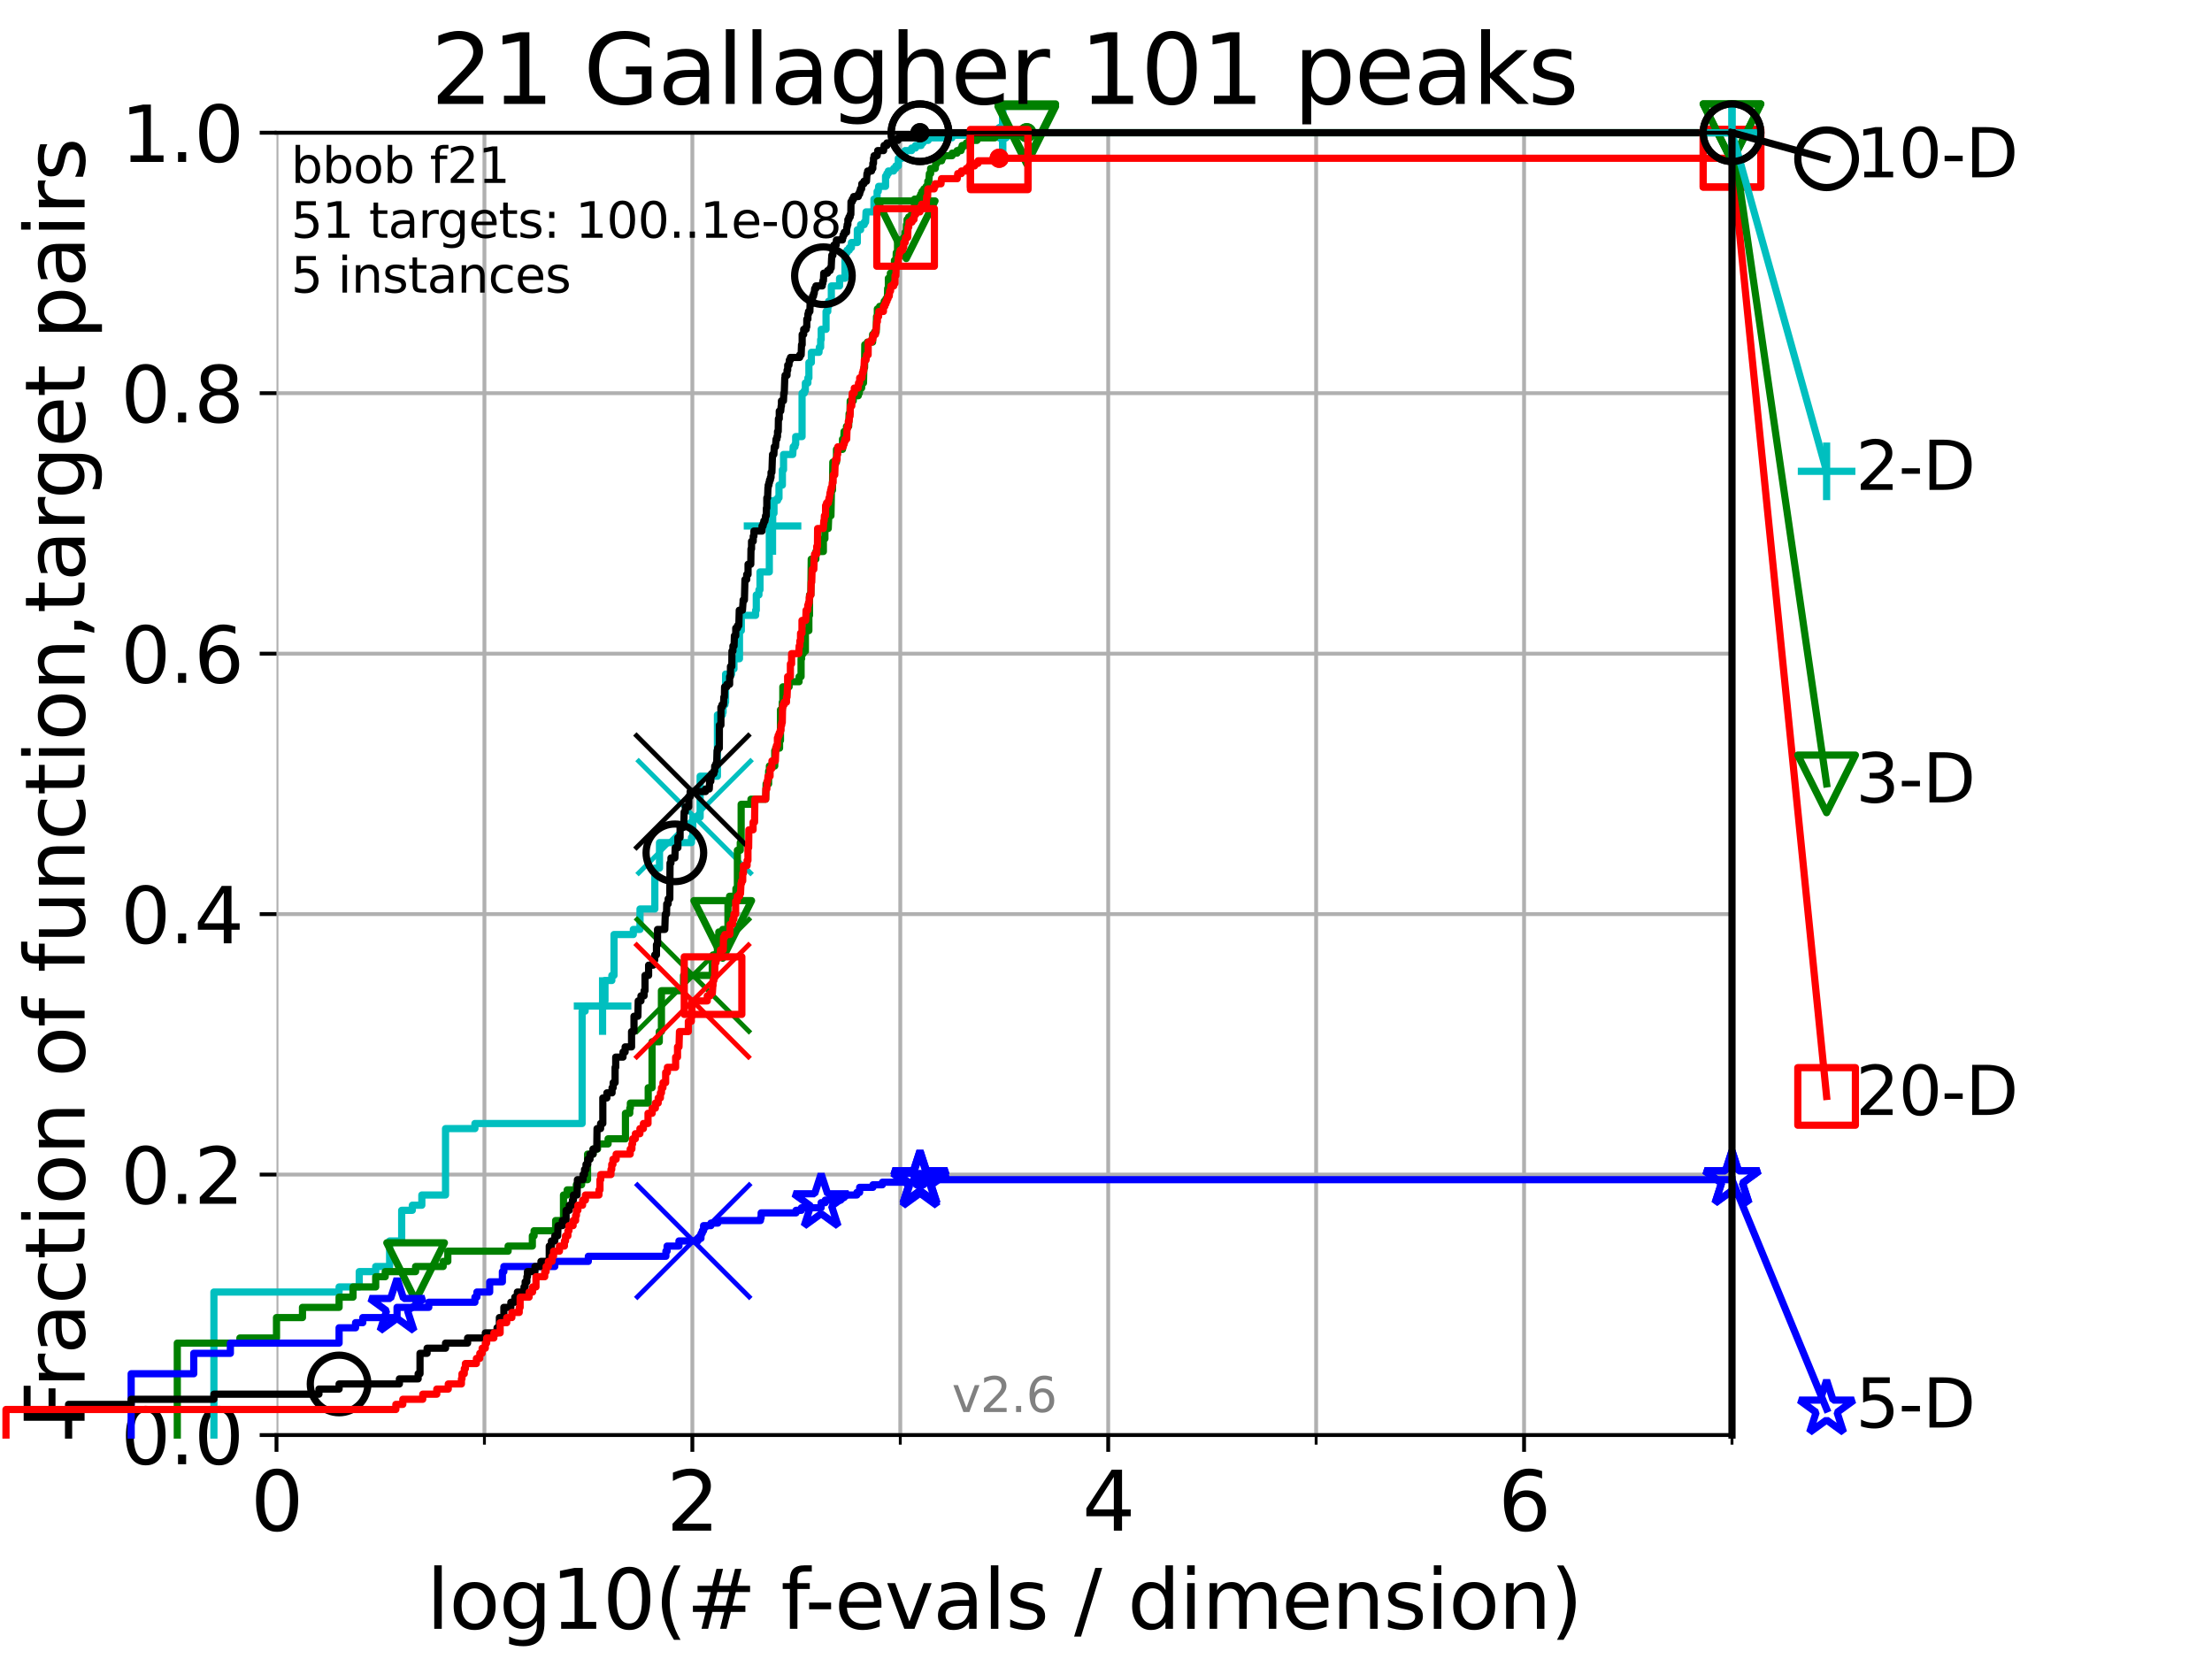 <?xml version="1.0" encoding="utf-8" standalone="no"?>
<!DOCTYPE svg PUBLIC "-//W3C//DTD SVG 1.1//EN"
  "http://www.w3.org/Graphics/SVG/1.1/DTD/svg11.dtd">
<svg xmlns:xlink="http://www.w3.org/1999/xlink" width="460.8pt" height="345.6pt" viewBox="0 0 460.8 345.6" xmlns="http://www.w3.org/2000/svg" version="1.1">
 <defs>
  <style type="text/css">*{stroke-linejoin: round; stroke-linecap: butt}</style>
 </defs>
 <g id="figure_1">
  <g id="patch_1">
   <path d="M 0 345.6 
L 460.8 345.6 
L 460.8 0 
L 0 0 
z
" style="fill: #ffffff"/>
  </g>
  <g id="axes_1">
   <g id="patch_2">
    <path d="M 57.6 298.944 
L 360.806 298.944 
L 360.806 27.648 
L 57.6 27.648 
z
" style="fill: #ffffff"/>
   </g>
   <g id="matplotlib.axis_1">
    <g id="xtick_1">
     <g id="line2d_1">
      <path d="M 57.6 298.944 
L 57.6 27.648 
" clip-path="url(#pa2761bdd70)" style="fill: none; stroke: #b0b0b0; stroke-width: 0.8; stroke-linecap: square"/>
     </g>
     <g id="line2d_2">
      <defs>
       <path id="ma01286280d" d="M 0 0 
L 0 3.5 
" style="stroke: #000000; stroke-width: 0.8"/>
      </defs>
      <g>
       <use xlink:href="#ma01286280d" x="57.6" y="298.944" style="stroke: #000000; stroke-width: 0.8"/>
      </g>
     </g>
     <g id="text_1">
      <!-- 0 -->
      <g transform="translate(52.192 318.861)scale(0.17 -0.17)">
       <defs>
        <path id="DejaVuSans-30" d="M 2034 4250 
Q 1547 4250 1301 3770 
Q 1056 3291 1056 2328 
Q 1056 1369 1301 889 
Q 1547 409 2034 409 
Q 2525 409 2770 889 
Q 3016 1369 3016 2328 
Q 3016 3291 2770 3770 
Q 2525 4250 2034 4250 
z
M 2034 4750 
Q 2819 4750 3233 4129 
Q 3647 3509 3647 2328 
Q 3647 1150 3233 529 
Q 2819 -91 2034 -91 
Q 1250 -91 836 529 
Q 422 1150 422 2328 
Q 422 3509 836 4129 
Q 1250 4750 2034 4750 
z
" transform="scale(0.016)"/>
       </defs>
       <use xlink:href="#DejaVuSans-30"/>
      </g>
     </g>
    </g>
    <g id="xtick_2">
     <g id="line2d_3">
      <path d="M 144.23 298.944 
L 144.23 27.648 
" clip-path="url(#pa2761bdd70)" style="fill: none; stroke: #b0b0b0; stroke-width: 0.8; stroke-linecap: square"/>
     </g>
     <g id="line2d_4">
      <g>
       <use xlink:href="#ma01286280d" x="144.23" y="298.944" style="stroke: #000000; stroke-width: 0.8"/>
      </g>
     </g>
     <g id="text_2">
      <!-- 2 -->
      <g transform="translate(138.822 318.861)scale(0.17 -0.17)">
       <defs>
        <path id="DejaVuSans-32" d="M 1228 531 
L 3431 531 
L 3431 0 
L 469 0 
L 469 531 
Q 828 903 1448 1529 
Q 2069 2156 2228 2338 
Q 2531 2678 2651 2914 
Q 2772 3150 2772 3378 
Q 2772 3750 2511 3984 
Q 2250 4219 1831 4219 
Q 1534 4219 1204 4116 
Q 875 4013 500 3803 
L 500 4441 
Q 881 4594 1212 4672 
Q 1544 4750 1819 4750 
Q 2544 4750 2975 4387 
Q 3406 4025 3406 3419 
Q 3406 3131 3298 2873 
Q 3191 2616 2906 2266 
Q 2828 2175 2409 1742 
Q 1991 1309 1228 531 
z
" transform="scale(0.016)"/>
       </defs>
       <use xlink:href="#DejaVuSans-32"/>
      </g>
     </g>
    </g>
    <g id="xtick_3">
     <g id="line2d_5">
      <path d="M 230.861 298.944 
L 230.861 27.648 
" clip-path="url(#pa2761bdd70)" style="fill: none; stroke: #b0b0b0; stroke-width: 0.8; stroke-linecap: square"/>
     </g>
     <g id="line2d_6">
      <g>
       <use xlink:href="#ma01286280d" x="230.861" y="298.944" style="stroke: #000000; stroke-width: 0.8"/>
      </g>
     </g>
     <g id="text_3">
      <!-- 4 -->
      <g transform="translate(225.453 318.861)scale(0.17 -0.17)">
       <defs>
        <path id="DejaVuSans-34" d="M 2419 4116 
L 825 1625 
L 2419 1625 
L 2419 4116 
z
M 2253 4666 
L 3047 4666 
L 3047 1625 
L 3713 1625 
L 3713 1100 
L 3047 1100 
L 3047 0 
L 2419 0 
L 2419 1100 
L 313 1100 
L 313 1709 
L 2253 4666 
z
" transform="scale(0.016)"/>
       </defs>
       <use xlink:href="#DejaVuSans-34"/>
      </g>
     </g>
    </g>
    <g id="xtick_4">
     <g id="line2d_7">
      <path d="M 317.491 298.944 
L 317.491 27.648 
" clip-path="url(#pa2761bdd70)" style="fill: none; stroke: #b0b0b0; stroke-width: 0.8; stroke-linecap: square"/>
     </g>
     <g id="line2d_8">
      <g>
       <use xlink:href="#ma01286280d" x="317.491" y="298.944" style="stroke: #000000; stroke-width: 0.8"/>
      </g>
     </g>
     <g id="text_4">
      <!-- 6 -->
      <g transform="translate(312.083 318.861)scale(0.17 -0.17)">
       <defs>
        <path id="DejaVuSans-36" d="M 2113 2584 
Q 1688 2584 1439 2293 
Q 1191 2003 1191 1497 
Q 1191 994 1439 701 
Q 1688 409 2113 409 
Q 2538 409 2786 701 
Q 3034 994 3034 1497 
Q 3034 2003 2786 2293 
Q 2538 2584 2113 2584 
z
M 3366 4563 
L 3366 3988 
Q 3128 4100 2886 4159 
Q 2644 4219 2406 4219 
Q 1781 4219 1451 3797 
Q 1122 3375 1075 2522 
Q 1259 2794 1537 2939 
Q 1816 3084 2150 3084 
Q 2853 3084 3261 2657 
Q 3669 2231 3669 1497 
Q 3669 778 3244 343 
Q 2819 -91 2113 -91 
Q 1303 -91 875 529 
Q 447 1150 447 2328 
Q 447 3434 972 4092 
Q 1497 4750 2381 4750 
Q 2619 4750 2861 4703 
Q 3103 4656 3366 4563 
z
" transform="scale(0.016)"/>
       </defs>
       <use xlink:href="#DejaVuSans-36"/>
      </g>
     </g>
    </g>
    <g id="xtick_5">
     <g id="line2d_9">
      <path d="M 100.915 298.944 
L 100.915 27.648 
" clip-path="url(#pa2761bdd70)" style="fill: none; stroke: #b0b0b0; stroke-width: 0.8; stroke-linecap: square"/>
     </g>
     <g id="line2d_10">
      <defs>
       <path id="ma5247e1f0e" d="M 0 0 
L 0 2 
" style="stroke: #000000; stroke-width: 0.6"/>
      </defs>
      <g>
       <use xlink:href="#ma5247e1f0e" x="100.915" y="298.944" style="stroke: #000000; stroke-width: 0.6"/>
      </g>
     </g>
    </g>
    <g id="xtick_6">
     <g id="line2d_11">
      <path d="M 187.546 298.944 
L 187.546 27.648 
" clip-path="url(#pa2761bdd70)" style="fill: none; stroke: #b0b0b0; stroke-width: 0.8; stroke-linecap: square"/>
     </g>
     <g id="line2d_12">
      <g>
       <use xlink:href="#ma5247e1f0e" x="187.546" y="298.944" style="stroke: #000000; stroke-width: 0.6"/>
      </g>
     </g>
    </g>
    <g id="xtick_7">
     <g id="line2d_13">
      <path d="M 274.176 298.944 
L 274.176 27.648 
" clip-path="url(#pa2761bdd70)" style="fill: none; stroke: #b0b0b0; stroke-width: 0.8; stroke-linecap: square"/>
     </g>
     <g id="line2d_14">
      <g>
       <use xlink:href="#ma5247e1f0e" x="274.176" y="298.944" style="stroke: #000000; stroke-width: 0.6"/>
      </g>
     </g>
    </g>
    <g id="xtick_8">
     <g id="line2d_15">
      <path d="M 360.806 298.944 
L 360.806 27.648 
" clip-path="url(#pa2761bdd70)" style="fill: none; stroke: #b0b0b0; stroke-width: 0.8; stroke-linecap: square"/>
     </g>
     <g id="line2d_16">
      <g>
       <use xlink:href="#ma5247e1f0e" x="360.806" y="298.944" style="stroke: #000000; stroke-width: 0.6"/>
      </g>
     </g>
    </g>
    <g id="text_5">
     <!-- log10(# f-evals / dimension) -->
     <g transform="translate(88.823 339.314)scale(0.17 -0.17)">
      <defs>
       <path id="DejaVuSans-6c" d="M 603 4863 
L 1178 4863 
L 1178 0 
L 603 0 
L 603 4863 
z
" transform="scale(0.016)"/>
       <path id="DejaVuSans-6f" d="M 1959 3097 
Q 1497 3097 1228 2736 
Q 959 2375 959 1747 
Q 959 1119 1226 758 
Q 1494 397 1959 397 
Q 2419 397 2687 759 
Q 2956 1122 2956 1747 
Q 2956 2369 2687 2733 
Q 2419 3097 1959 3097 
z
M 1959 3584 
Q 2709 3584 3137 3096 
Q 3566 2609 3566 1747 
Q 3566 888 3137 398 
Q 2709 -91 1959 -91 
Q 1206 -91 779 398 
Q 353 888 353 1747 
Q 353 2609 779 3096 
Q 1206 3584 1959 3584 
z
" transform="scale(0.016)"/>
       <path id="DejaVuSans-67" d="M 2906 1791 
Q 2906 2416 2648 2759 
Q 2391 3103 1925 3103 
Q 1463 3103 1205 2759 
Q 947 2416 947 1791 
Q 947 1169 1205 825 
Q 1463 481 1925 481 
Q 2391 481 2648 825 
Q 2906 1169 2906 1791 
z
M 3481 434 
Q 3481 -459 3084 -895 
Q 2688 -1331 1869 -1331 
Q 1566 -1331 1297 -1286 
Q 1028 -1241 775 -1147 
L 775 -588 
Q 1028 -725 1275 -790 
Q 1522 -856 1778 -856 
Q 2344 -856 2625 -561 
Q 2906 -266 2906 331 
L 2906 616 
Q 2728 306 2450 153 
Q 2172 0 1784 0 
Q 1141 0 747 490 
Q 353 981 353 1791 
Q 353 2603 747 3093 
Q 1141 3584 1784 3584 
Q 2172 3584 2450 3431 
Q 2728 3278 2906 2969 
L 2906 3500 
L 3481 3500 
L 3481 434 
z
" transform="scale(0.016)"/>
       <path id="DejaVuSans-31" d="M 794 531 
L 1825 531 
L 1825 4091 
L 703 3866 
L 703 4441 
L 1819 4666 
L 2450 4666 
L 2450 531 
L 3481 531 
L 3481 0 
L 794 0 
L 794 531 
z
" transform="scale(0.016)"/>
       <path id="DejaVuSans-28" d="M 1984 4856 
Q 1566 4138 1362 3434 
Q 1159 2731 1159 2009 
Q 1159 1288 1364 580 
Q 1569 -128 1984 -844 
L 1484 -844 
Q 1016 -109 783 600 
Q 550 1309 550 2009 
Q 550 2706 781 3412 
Q 1013 4119 1484 4856 
L 1984 4856 
z
" transform="scale(0.016)"/>
       <path id="DejaVuSans-23" d="M 3272 2816 
L 2363 2816 
L 2100 1772 
L 3016 1772 
L 3272 2816 
z
M 2803 4594 
L 2478 3297 
L 3391 3297 
L 3719 4594 
L 4219 4594 
L 3897 3297 
L 4872 3297 
L 4872 2816 
L 3775 2816 
L 3519 1772 
L 4513 1772 
L 4513 1294 
L 3397 1294 
L 3072 0 
L 2572 0 
L 2894 1294 
L 1978 1294 
L 1656 0 
L 1153 0 
L 1478 1294 
L 494 1294 
L 494 1772 
L 1594 1772 
L 1856 2816 
L 850 2816 
L 850 3297 
L 1978 3297 
L 2297 4594 
L 2803 4594 
z
" transform="scale(0.016)"/>
       <path id="DejaVuSans-20" transform="scale(0.016)"/>
       <path id="DejaVuSans-66" d="M 2375 4863 
L 2375 4384 
L 1825 4384 
Q 1516 4384 1395 4259 
Q 1275 4134 1275 3809 
L 1275 3500 
L 2222 3500 
L 2222 3053 
L 1275 3053 
L 1275 0 
L 697 0 
L 697 3053 
L 147 3053 
L 147 3500 
L 697 3500 
L 697 3744 
Q 697 4328 969 4595 
Q 1241 4863 1831 4863 
L 2375 4863 
z
" transform="scale(0.016)"/>
       <path id="DejaVuSans-2d" d="M 313 2009 
L 1997 2009 
L 1997 1497 
L 313 1497 
L 313 2009 
z
" transform="scale(0.016)"/>
       <path id="DejaVuSans-65" d="M 3597 1894 
L 3597 1613 
L 953 1613 
Q 991 1019 1311 708 
Q 1631 397 2203 397 
Q 2534 397 2845 478 
Q 3156 559 3463 722 
L 3463 178 
Q 3153 47 2828 -22 
Q 2503 -91 2169 -91 
Q 1331 -91 842 396 
Q 353 884 353 1716 
Q 353 2575 817 3079 
Q 1281 3584 2069 3584 
Q 2775 3584 3186 3129 
Q 3597 2675 3597 1894 
z
M 3022 2063 
Q 3016 2534 2758 2815 
Q 2500 3097 2075 3097 
Q 1594 3097 1305 2825 
Q 1016 2553 972 2059 
L 3022 2063 
z
" transform="scale(0.016)"/>
       <path id="DejaVuSans-76" d="M 191 3500 
L 800 3500 
L 1894 563 
L 2988 3500 
L 3597 3500 
L 2284 0 
L 1503 0 
L 191 3500 
z
" transform="scale(0.016)"/>
       <path id="DejaVuSans-61" d="M 2194 1759 
Q 1497 1759 1228 1600 
Q 959 1441 959 1056 
Q 959 750 1161 570 
Q 1363 391 1709 391 
Q 2188 391 2477 730 
Q 2766 1069 2766 1631 
L 2766 1759 
L 2194 1759 
z
M 3341 1997 
L 3341 0 
L 2766 0 
L 2766 531 
Q 2569 213 2275 61 
Q 1981 -91 1556 -91 
Q 1019 -91 701 211 
Q 384 513 384 1019 
Q 384 1609 779 1909 
Q 1175 2209 1959 2209 
L 2766 2209 
L 2766 2266 
Q 2766 2663 2505 2880 
Q 2244 3097 1772 3097 
Q 1472 3097 1187 3025 
Q 903 2953 641 2809 
L 641 3341 
Q 956 3463 1253 3523 
Q 1550 3584 1831 3584 
Q 2591 3584 2966 3190 
Q 3341 2797 3341 1997 
z
" transform="scale(0.016)"/>
       <path id="DejaVuSans-73" d="M 2834 3397 
L 2834 2853 
Q 2591 2978 2328 3040 
Q 2066 3103 1784 3103 
Q 1356 3103 1142 2972 
Q 928 2841 928 2578 
Q 928 2378 1081 2264 
Q 1234 2150 1697 2047 
L 1894 2003 
Q 2506 1872 2764 1633 
Q 3022 1394 3022 966 
Q 3022 478 2636 193 
Q 2250 -91 1575 -91 
Q 1294 -91 989 -36 
Q 684 19 347 128 
L 347 722 
Q 666 556 975 473 
Q 1284 391 1588 391 
Q 1994 391 2212 530 
Q 2431 669 2431 922 
Q 2431 1156 2273 1281 
Q 2116 1406 1581 1522 
L 1381 1569 
Q 847 1681 609 1914 
Q 372 2147 372 2553 
Q 372 3047 722 3315 
Q 1072 3584 1716 3584 
Q 2034 3584 2315 3537 
Q 2597 3491 2834 3397 
z
" transform="scale(0.016)"/>
       <path id="DejaVuSans-2f" d="M 1625 4666 
L 2156 4666 
L 531 -594 
L 0 -594 
L 1625 4666 
z
" transform="scale(0.016)"/>
       <path id="DejaVuSans-64" d="M 2906 2969 
L 2906 4863 
L 3481 4863 
L 3481 0 
L 2906 0 
L 2906 525 
Q 2725 213 2448 61 
Q 2172 -91 1784 -91 
Q 1150 -91 751 415 
Q 353 922 353 1747 
Q 353 2572 751 3078 
Q 1150 3584 1784 3584 
Q 2172 3584 2448 3432 
Q 2725 3281 2906 2969 
z
M 947 1747 
Q 947 1113 1208 752 
Q 1469 391 1925 391 
Q 2381 391 2643 752 
Q 2906 1113 2906 1747 
Q 2906 2381 2643 2742 
Q 2381 3103 1925 3103 
Q 1469 3103 1208 2742 
Q 947 2381 947 1747 
z
" transform="scale(0.016)"/>
       <path id="DejaVuSans-69" d="M 603 3500 
L 1178 3500 
L 1178 0 
L 603 0 
L 603 3500 
z
M 603 4863 
L 1178 4863 
L 1178 4134 
L 603 4134 
L 603 4863 
z
" transform="scale(0.016)"/>
       <path id="DejaVuSans-6d" d="M 3328 2828 
Q 3544 3216 3844 3400 
Q 4144 3584 4550 3584 
Q 5097 3584 5394 3201 
Q 5691 2819 5691 2113 
L 5691 0 
L 5113 0 
L 5113 2094 
Q 5113 2597 4934 2840 
Q 4756 3084 4391 3084 
Q 3944 3084 3684 2787 
Q 3425 2491 3425 1978 
L 3425 0 
L 2847 0 
L 2847 2094 
Q 2847 2600 2669 2842 
Q 2491 3084 2119 3084 
Q 1678 3084 1418 2786 
Q 1159 2488 1159 1978 
L 1159 0 
L 581 0 
L 581 3500 
L 1159 3500 
L 1159 2956 
Q 1356 3278 1631 3431 
Q 1906 3584 2284 3584 
Q 2666 3584 2933 3390 
Q 3200 3197 3328 2828 
z
" transform="scale(0.016)"/>
       <path id="DejaVuSans-6e" d="M 3513 2113 
L 3513 0 
L 2938 0 
L 2938 2094 
Q 2938 2591 2744 2837 
Q 2550 3084 2163 3084 
Q 1697 3084 1428 2787 
Q 1159 2491 1159 1978 
L 1159 0 
L 581 0 
L 581 3500 
L 1159 3500 
L 1159 2956 
Q 1366 3272 1645 3428 
Q 1925 3584 2291 3584 
Q 2894 3584 3203 3211 
Q 3513 2838 3513 2113 
z
" transform="scale(0.016)"/>
       <path id="DejaVuSans-29" d="M 513 4856 
L 1013 4856 
Q 1481 4119 1714 3412 
Q 1947 2706 1947 2009 
Q 1947 1309 1714 600 
Q 1481 -109 1013 -844 
L 513 -844 
Q 928 -128 1133 580 
Q 1338 1288 1338 2009 
Q 1338 2731 1133 3434 
Q 928 4138 513 4856 
z
" transform="scale(0.016)"/>
      </defs>
      <use xlink:href="#DejaVuSans-6c"/>
      <use xlink:href="#DejaVuSans-6f" x="27.783"/>
      <use xlink:href="#DejaVuSans-67" x="88.965"/>
      <use xlink:href="#DejaVuSans-31" x="152.441"/>
      <use xlink:href="#DejaVuSans-30" x="216.064"/>
      <use xlink:href="#DejaVuSans-28" x="279.688"/>
      <use xlink:href="#DejaVuSans-23" x="318.701"/>
      <use xlink:href="#DejaVuSans-20" x="402.49"/>
      <use xlink:href="#DejaVuSans-66" x="434.277"/>
      <use xlink:href="#DejaVuSans-2d" x="463.982"/>
      <use xlink:href="#DejaVuSans-65" x="500.066"/>
      <use xlink:href="#DejaVuSans-76" x="561.59"/>
      <use xlink:href="#DejaVuSans-61" x="620.77"/>
      <use xlink:href="#DejaVuSans-6c" x="682.049"/>
      <use xlink:href="#DejaVuSans-73" x="709.832"/>
      <use xlink:href="#DejaVuSans-20" x="761.932"/>
      <use xlink:href="#DejaVuSans-2f" x="793.719"/>
      <use xlink:href="#DejaVuSans-20" x="827.41"/>
      <use xlink:href="#DejaVuSans-64" x="859.197"/>
      <use xlink:href="#DejaVuSans-69" x="922.674"/>
      <use xlink:href="#DejaVuSans-6d" x="950.457"/>
      <use xlink:href="#DejaVuSans-65" x="1047.869"/>
      <use xlink:href="#DejaVuSans-6e" x="1109.393"/>
      <use xlink:href="#DejaVuSans-73" x="1172.771"/>
      <use xlink:href="#DejaVuSans-69" x="1224.871"/>
      <use xlink:href="#DejaVuSans-6f" x="1252.654"/>
      <use xlink:href="#DejaVuSans-6e" x="1313.836"/>
      <use xlink:href="#DejaVuSans-29" x="1377.215"/>
     </g>
    </g>
   </g>
   <g id="matplotlib.axis_2">
    <g id="ytick_1">
     <g id="line2d_17">
      <path d="M 57.6 298.944 
L 360.806 298.944 
" clip-path="url(#pa2761bdd70)" style="fill: none; stroke: #b0b0b0; stroke-width: 0.8; stroke-linecap: square"/>
     </g>
     <g id="line2d_18">
      <defs>
       <path id="m28fa25079e" d="M 0 0 
L -3.5 0 
" style="stroke: #000000; stroke-width: 0.8"/>
      </defs>
      <g>
       <use xlink:href="#m28fa25079e" x="57.6" y="298.944" style="stroke: #000000; stroke-width: 0.8"/>
      </g>
     </g>
     <g id="text_6">
      <!-- 0.0 -->
      <g transform="translate(25.155 305.023)scale(0.16 -0.16)">
       <defs>
        <path id="DejaVuSans-2e" d="M 684 794 
L 1344 794 
L 1344 0 
L 684 0 
L 684 794 
z
" transform="scale(0.016)"/>
       </defs>
       <use xlink:href="#DejaVuSans-30"/>
       <use xlink:href="#DejaVuSans-2e" x="63.623"/>
       <use xlink:href="#DejaVuSans-30" x="95.41"/>
      </g>
     </g>
    </g>
    <g id="ytick_2">
     <g id="line2d_19">
      <path d="M 57.6 244.685 
L 360.806 244.685 
" clip-path="url(#pa2761bdd70)" style="fill: none; stroke: #b0b0b0; stroke-width: 0.8; stroke-linecap: square"/>
     </g>
     <g id="line2d_20">
      <g>
       <use xlink:href="#m28fa25079e" x="57.6" y="244.685" style="stroke: #000000; stroke-width: 0.8"/>
      </g>
     </g>
     <g id="text_7">
      <!-- 0.2 -->
      <g transform="translate(25.155 250.764)scale(0.16 -0.16)">
       <use xlink:href="#DejaVuSans-30"/>
       <use xlink:href="#DejaVuSans-2e" x="63.623"/>
       <use xlink:href="#DejaVuSans-32" x="95.41"/>
      </g>
     </g>
    </g>
    <g id="ytick_3">
     <g id="line2d_21">
      <path d="M 57.6 190.426 
L 360.806 190.426 
" clip-path="url(#pa2761bdd70)" style="fill: none; stroke: #b0b0b0; stroke-width: 0.8; stroke-linecap: square"/>
     </g>
     <g id="line2d_22">
      <g>
       <use xlink:href="#m28fa25079e" x="57.6" y="190.426" style="stroke: #000000; stroke-width: 0.8"/>
      </g>
     </g>
     <g id="text_8">
      <!-- 0.4 -->
      <g transform="translate(25.155 196.504)scale(0.16 -0.16)">
       <use xlink:href="#DejaVuSans-30"/>
       <use xlink:href="#DejaVuSans-2e" x="63.623"/>
       <use xlink:href="#DejaVuSans-34" x="95.41"/>
      </g>
     </g>
    </g>
    <g id="ytick_4">
     <g id="line2d_23">
      <path d="M 57.6 136.166 
L 360.806 136.166 
" clip-path="url(#pa2761bdd70)" style="fill: none; stroke: #b0b0b0; stroke-width: 0.8; stroke-linecap: square"/>
     </g>
     <g id="line2d_24">
      <g>
       <use xlink:href="#m28fa25079e" x="57.6" y="136.166" style="stroke: #000000; stroke-width: 0.8"/>
      </g>
     </g>
     <g id="text_9">
      <!-- 0.6 -->
      <g transform="translate(25.155 142.245)scale(0.16 -0.16)">
       <use xlink:href="#DejaVuSans-30"/>
       <use xlink:href="#DejaVuSans-2e" x="63.623"/>
       <use xlink:href="#DejaVuSans-36" x="95.41"/>
      </g>
     </g>
    </g>
    <g id="ytick_5">
     <g id="line2d_25">
      <path d="M 57.6 81.907 
L 360.806 81.907 
" clip-path="url(#pa2761bdd70)" style="fill: none; stroke: #b0b0b0; stroke-width: 0.8; stroke-linecap: square"/>
     </g>
     <g id="line2d_26">
      <g>
       <use xlink:href="#m28fa25079e" x="57.6" y="81.907" style="stroke: #000000; stroke-width: 0.8"/>
      </g>
     </g>
     <g id="text_10">
      <!-- 0.8 -->
      <g transform="translate(25.155 87.986)scale(0.16 -0.16)">
       <defs>
        <path id="DejaVuSans-38" d="M 2034 2216 
Q 1584 2216 1326 1975 
Q 1069 1734 1069 1313 
Q 1069 891 1326 650 
Q 1584 409 2034 409 
Q 2484 409 2743 651 
Q 3003 894 3003 1313 
Q 3003 1734 2745 1975 
Q 2488 2216 2034 2216 
z
M 1403 2484 
Q 997 2584 770 2862 
Q 544 3141 544 3541 
Q 544 4100 942 4425 
Q 1341 4750 2034 4750 
Q 2731 4750 3128 4425 
Q 3525 4100 3525 3541 
Q 3525 3141 3298 2862 
Q 3072 2584 2669 2484 
Q 3125 2378 3379 2068 
Q 3634 1759 3634 1313 
Q 3634 634 3220 271 
Q 2806 -91 2034 -91 
Q 1263 -91 848 271 
Q 434 634 434 1313 
Q 434 1759 690 2068 
Q 947 2378 1403 2484 
z
M 1172 3481 
Q 1172 3119 1398 2916 
Q 1625 2713 2034 2713 
Q 2441 2713 2670 2916 
Q 2900 3119 2900 3481 
Q 2900 3844 2670 4047 
Q 2441 4250 2034 4250 
Q 1625 4250 1398 4047 
Q 1172 3844 1172 3481 
z
" transform="scale(0.016)"/>
       </defs>
       <use xlink:href="#DejaVuSans-30"/>
       <use xlink:href="#DejaVuSans-2e" x="63.623"/>
       <use xlink:href="#DejaVuSans-38" x="95.41"/>
      </g>
     </g>
    </g>
    <g id="ytick_6">
     <g id="line2d_27">
      <path d="M 57.6 27.648 
L 360.806 27.648 
" clip-path="url(#pa2761bdd70)" style="fill: none; stroke: #b0b0b0; stroke-width: 0.8; stroke-linecap: square"/>
     </g>
     <g id="line2d_28">
      <g>
       <use xlink:href="#m28fa25079e" x="57.6" y="27.648" style="stroke: #000000; stroke-width: 0.8"/>
      </g>
     </g>
     <g id="text_11">
      <!-- 1.0 -->
      <g transform="translate(25.155 33.727)scale(0.16 -0.16)">
       <use xlink:href="#DejaVuSans-31"/>
       <use xlink:href="#DejaVuSans-2e" x="63.623"/>
       <use xlink:href="#DejaVuSans-30" x="95.41"/>
      </g>
     </g>
    </g>
    <g id="text_12">
     <!-- Fraction of function,target pairs -->
     <g transform="translate(17.62 297.681)rotate(-90)scale(0.17 -0.17)">
      <defs>
       <path id="DejaVuSans-46" d="M 628 4666 
L 3309 4666 
L 3309 4134 
L 1259 4134 
L 1259 2759 
L 3109 2759 
L 3109 2228 
L 1259 2228 
L 1259 0 
L 628 0 
L 628 4666 
z
" transform="scale(0.016)"/>
       <path id="DejaVuSans-72" d="M 2631 2963 
Q 2534 3019 2420 3045 
Q 2306 3072 2169 3072 
Q 1681 3072 1420 2755 
Q 1159 2438 1159 1844 
L 1159 0 
L 581 0 
L 581 3500 
L 1159 3500 
L 1159 2956 
Q 1341 3275 1631 3429 
Q 1922 3584 2338 3584 
Q 2397 3584 2469 3576 
Q 2541 3569 2628 3553 
L 2631 2963 
z
" transform="scale(0.016)"/>
       <path id="DejaVuSans-63" d="M 3122 3366 
L 3122 2828 
Q 2878 2963 2633 3030 
Q 2388 3097 2138 3097 
Q 1578 3097 1268 2742 
Q 959 2388 959 1747 
Q 959 1106 1268 751 
Q 1578 397 2138 397 
Q 2388 397 2633 464 
Q 2878 531 3122 666 
L 3122 134 
Q 2881 22 2623 -34 
Q 2366 -91 2075 -91 
Q 1284 -91 818 406 
Q 353 903 353 1747 
Q 353 2603 823 3093 
Q 1294 3584 2113 3584 
Q 2378 3584 2631 3529 
Q 2884 3475 3122 3366 
z
" transform="scale(0.016)"/>
       <path id="DejaVuSans-74" d="M 1172 4494 
L 1172 3500 
L 2356 3500 
L 2356 3053 
L 1172 3053 
L 1172 1153 
Q 1172 725 1289 603 
Q 1406 481 1766 481 
L 2356 481 
L 2356 0 
L 1766 0 
Q 1100 0 847 248 
Q 594 497 594 1153 
L 594 3053 
L 172 3053 
L 172 3500 
L 594 3500 
L 594 4494 
L 1172 4494 
z
" transform="scale(0.016)"/>
       <path id="DejaVuSans-75" d="M 544 1381 
L 544 3500 
L 1119 3500 
L 1119 1403 
Q 1119 906 1312 657 
Q 1506 409 1894 409 
Q 2359 409 2629 706 
Q 2900 1003 2900 1516 
L 2900 3500 
L 3475 3500 
L 3475 0 
L 2900 0 
L 2900 538 
Q 2691 219 2414 64 
Q 2138 -91 1772 -91 
Q 1169 -91 856 284 
Q 544 659 544 1381 
z
M 1991 3584 
L 1991 3584 
z
" transform="scale(0.016)"/>
       <path id="DejaVuSans-2c" d="M 750 794 
L 1409 794 
L 1409 256 
L 897 -744 
L 494 -744 
L 750 256 
L 750 794 
z
" transform="scale(0.016)"/>
       <path id="DejaVuSans-70" d="M 1159 525 
L 1159 -1331 
L 581 -1331 
L 581 3500 
L 1159 3500 
L 1159 2969 
Q 1341 3281 1617 3432 
Q 1894 3584 2278 3584 
Q 2916 3584 3314 3078 
Q 3713 2572 3713 1747 
Q 3713 922 3314 415 
Q 2916 -91 2278 -91 
Q 1894 -91 1617 61 
Q 1341 213 1159 525 
z
M 3116 1747 
Q 3116 2381 2855 2742 
Q 2594 3103 2138 3103 
Q 1681 3103 1420 2742 
Q 1159 2381 1159 1747 
Q 1159 1113 1420 752 
Q 1681 391 2138 391 
Q 2594 391 2855 752 
Q 3116 1113 3116 1747 
z
" transform="scale(0.016)"/>
      </defs>
      <use xlink:href="#DejaVuSans-46"/>
      <use xlink:href="#DejaVuSans-72" x="50.27"/>
      <use xlink:href="#DejaVuSans-61" x="91.383"/>
      <use xlink:href="#DejaVuSans-63" x="152.662"/>
      <use xlink:href="#DejaVuSans-74" x="207.643"/>
      <use xlink:href="#DejaVuSans-69" x="246.852"/>
      <use xlink:href="#DejaVuSans-6f" x="274.635"/>
      <use xlink:href="#DejaVuSans-6e" x="335.816"/>
      <use xlink:href="#DejaVuSans-20" x="399.195"/>
      <use xlink:href="#DejaVuSans-6f" x="430.982"/>
      <use xlink:href="#DejaVuSans-66" x="492.164"/>
      <use xlink:href="#DejaVuSans-20" x="527.369"/>
      <use xlink:href="#DejaVuSans-66" x="559.156"/>
      <use xlink:href="#DejaVuSans-75" x="594.361"/>
      <use xlink:href="#DejaVuSans-6e" x="657.74"/>
      <use xlink:href="#DejaVuSans-63" x="721.119"/>
      <use xlink:href="#DejaVuSans-74" x="776.1"/>
      <use xlink:href="#DejaVuSans-69" x="815.309"/>
      <use xlink:href="#DejaVuSans-6f" x="843.092"/>
      <use xlink:href="#DejaVuSans-6e" x="904.273"/>
      <use xlink:href="#DejaVuSans-2c" x="967.652"/>
      <use xlink:href="#DejaVuSans-74" x="999.439"/>
      <use xlink:href="#DejaVuSans-61" x="1038.648"/>
      <use xlink:href="#DejaVuSans-72" x="1099.928"/>
      <use xlink:href="#DejaVuSans-67" x="1139.291"/>
      <use xlink:href="#DejaVuSans-65" x="1202.768"/>
      <use xlink:href="#DejaVuSans-74" x="1264.291"/>
      <use xlink:href="#DejaVuSans-20" x="1303.5"/>
      <use xlink:href="#DejaVuSans-70" x="1335.287"/>
      <use xlink:href="#DejaVuSans-61" x="1398.764"/>
      <use xlink:href="#DejaVuSans-69" x="1460.043"/>
      <use xlink:href="#DejaVuSans-72" x="1487.826"/>
      <use xlink:href="#DejaVuSans-73" x="1528.939"/>
     </g>
    </g>
   </g>
   <g id="line2d_29">
    <defs>
     <path id="mf4854e3653" d="M 0 1.5 
C 0.398 1.5 0.779 1.342 1.061 1.061 
C 1.342 0.779 1.5 0.398 1.5 0 
C 1.5 -0.398 1.342 -0.779 1.061 -1.061 
C 0.779 -1.342 0.398 -1.5 0 -1.5 
C -0.398 -1.5 -0.779 -1.342 -1.061 -1.061 
C -1.342 -0.779 -1.5 -0.398 -1.5 0 
C -1.5 0.398 -1.342 0.779 -1.061 1.061 
C -0.779 1.342 -0.398 1.5 0 1.5 
z
" style="stroke: #00bfbf"/>
    </defs>
    <g>
     <use xlink:href="#mf4854e3653" x="208.856" y="27.648" style="fill: #00bfbf; stroke: #00bfbf"/>
     <use xlink:href="#mf4854e3653" x="208.856" y="27.648" style="fill: #00bfbf; stroke: #00bfbf"/>
    </g>
   </g>
   <g id="line2d_30">
    <path d="M 44.561 298.944 
L 44.561 269.155 
L 70.639 269.155 
L 70.639 268.091 
L 74.837 268.091 
L 74.837 264.899 
L 78.267 264.899 
L 78.267 263.835 
L 81.166 263.835 
L 81.166 258.516 
L 83.678 258.516 
L 83.678 252.132 
L 85.894 252.132 
L 85.894 251.068 
L 87.876 251.068 
L 87.876 248.94 
L 92.812 248.94 
L 92.812 235.11 
L 98.933 235.11 
L 98.933 234.046 
L 121.266 234.046 
L 121.266 210.64 
L 121.893 210.64 
L 121.893 209.576 
L 125.527 209.576 
L 125.527 208.512 
L 126.029 208.512 
L 126.029 204.256 
L 127.458 204.256 
L 127.458 203.192 
L 127.911 203.192 
L 127.911 194.681 
L 131.929 194.681 
L 131.929 193.617 
L 133.323 193.617 
L 133.323 189.362 
L 136.414 189.362 
L 136.414 180.85 
L 137.386 180.85 
L 137.386 175.531 
L 144.041 175.531 
L 144.041 174.467 
L 144.324 174.467 
L 144.324 170.211 
L 145.852 170.211 
L 145.852 161.7 
L 149.453 161.7 
L 149.453 148.933 
L 150.493 148.933 
L 150.493 148.401 
L 150.627 148.401 
L 150.627 146.805 
L 151.024 146.805 
L 151.024 146.274 
L 151.155 146.274 
L 151.155 140.422 
L 152.414 140.422 
L 152.414 139.358 
L 152.895 139.358 
L 152.895 137.23 
L 154.046 137.23 
L 154.046 131.379 
L 154.432 131.379 
L 154.432 128.187 
L 157.41 128.187 
L 157.41 127.123 
L 157.55 127.123 
L 157.55 123.931 
L 158.098 123.931 
L 158.098 122.868 
L 158.321 122.868 
L 158.321 119.144 
L 160.263 119.144 
L 160.263 109.569 
L 160.933 109.569 
L 160.933 106.909 
L 161.24 106.909 
L 161.24 104.249 
L 161.987 104.249 
L 161.987 103.717 
L 162.277 103.717 
L 162.277 101.058 
L 162.985 101.058 
L 162.985 97.866 
L 163.226 97.866 
L 163.226 94.674 
L 165.146 94.674 
L 165.239 93.078 
L 165.605 93.078 
L 165.605 92.546 
L 165.755 92.546 
L 165.755 90.95 
L 167.085 90.95 
L 167.085 81.907 
L 167.553 81.907 
L 167.553 81.375 
L 167.77 81.375 
L 167.77 79.779 
L 168.301 79.779 
L 168.301 78.715 
L 168.509 78.715 
L 168.509 75.524 
L 169.019 75.524 
L 169.019 73.396 
L 170.612 73.396 
L 170.681 72.332 
L 170.956 72.332 
L 170.956 70.736 
L 171.069 70.736 
L 171.069 68.608 
L 172.08 68.608 
L 172.08 64.885 
L 172.441 64.885 
L 172.441 63.821 
L 172.608 63.821 
L 172.608 62.757 
L 173.182 62.757 
L 173.182 59.565 
L 174.897 59.565 
L 174.897 57.969 
L 176.024 57.969 
L 176.024 52.65 
L 176.453 52.65 
L 176.453 52.118 
L 176.922 52.118 
L 176.922 51.586 
L 177.363 51.586 
L 177.363 50.522 
L 178.598 50.522 
L 178.598 47.862 
L 179.282 47.862 
L 179.282 46.798 
L 180.04 46.798 
L 180.04 46.266 
L 180.318 46.266 
L 180.415 44.139 
L 182.058 44.139 
L 182.058 41.479 
L 182.714 41.479 
L 182.714 39.883 
L 182.956 39.883 
L 183.04 38.819 
L 184.477 38.819 
L 184.477 36.691 
L 184.752 36.691 
L 184.752 36.159 
L 185.055 36.159 
L 185.055 35.627 
L 186.16 35.627 
L 186.16 35.095 
L 186.62 35.095 
L 186.62 34.563 
L 187.137 34.563 
L 187.137 32.968 
L 187.946 32.968 
L 187.946 32.436 
L 188.129 32.436 
L 188.129 31.904 
L 188.544 31.904 
L 188.544 31.372 
L 189.911 31.372 
L 189.911 30.84 
L 190.715 30.84 
L 190.715 30.308 
L 191.886 30.308 
L 191.886 29.776 
L 192.277 29.776 
L 192.277 29.244 
L 193.358 29.244 
L 193.358 28.712 
L 198.308 28.712 
L 198.308 28.18 
L 208.856 28.18 
L 208.856 27.648 
L 360.806 27.648 
L 360.806 27.648 
" style="fill: none; stroke: #00bfbf; stroke-width: 1.5; stroke-linecap: square"/>
   </g>
   <g id="line2d_31">
    <defs>
     <path id="m2c858a637f" d="M -6 0 
L 6 0 
M 0 6 
L 0 -6 
" style="stroke: #00bfbf; stroke-width: 1.5"/>
    </defs>
    <g>
     <use xlink:href="#m2c858a637f" x="125.527" y="209.576" style="fill-opacity: 0; stroke: #00bfbf; stroke-width: 1.5"/>
     <use xlink:href="#m2c858a637f" x="160.933" y="109.569" style="fill-opacity: 0; stroke: #00bfbf; stroke-width: 1.5"/>
     <use xlink:href="#m2c858a637f" x="208.856" y="28.18" style="fill-opacity: 0; stroke: #00bfbf; stroke-width: 1.5"/>
     <use xlink:href="#m2c858a637f" x="208.856" y="27.648" style="fill-opacity: 0; stroke: #00bfbf; stroke-width: 1.5"/>
     <use xlink:href="#m2c858a637f" x="208.856" y="27.648" style="fill-opacity: 0; stroke: #00bfbf; stroke-width: 1.5"/>
     <use xlink:href="#m2c858a637f" x="360.806" y="27.648" style="fill-opacity: 0; stroke: #00bfbf; stroke-width: 1.5"/>
    </g>
   </g>
   <g id="line2d_32">
    <path style="fill: none; stroke: #00bfbf; stroke-width: 1.5; stroke-linecap: square"/>
    <g/>
   </g>
   <g id="line2d_33">
    <path d="M 144.695 170.211 
" clip-path="url(#pa2761bdd70)" style="fill: none; stroke: #00bfbf; stroke-width: 1.5; stroke-linecap: square"/>
    <defs>
     <path id="mc0065ed4f4" d="M -12 12 
L 12 -12 
M -12 -12 
L 12 12 
" style="stroke: #00bfbf"/>
    </defs>
    <g clip-path="url(#pa2761bdd70)">
     <use xlink:href="#mc0065ed4f4" x="144.695" y="170.211" style="fill: #00bfbf; stroke: #00bfbf"/>
    </g>
   </g>
   <g id="line2d_34">
    <defs>
     <path id="m739c11815b" d="M 0 1.5 
C 0.398 1.5 0.779 1.342 1.061 1.061 
C 1.342 0.779 1.5 0.398 1.5 0 
C 1.5 -0.398 1.342 -0.779 1.061 -1.061 
C 0.779 -1.342 0.398 -1.5 0 -1.5 
C -0.398 -1.5 -0.779 -1.342 -1.061 -1.061 
C -1.342 -0.779 -1.5 -0.398 -1.5 0 
C -1.5 0.398 -1.342 0.779 -1.061 1.061 
C -0.779 1.342 -0.398 1.5 0 1.5 
z
" style="stroke: #008000"/>
    </defs>
    <g>
     <use xlink:href="#m739c11815b" x="213.895" y="27.648" style="fill: #008000; stroke: #008000"/>
     <use xlink:href="#m739c11815b" x="213.895" y="27.648" style="fill: #008000; stroke: #008000"/>
    </g>
   </g>
   <g id="line2d_35">
    <path d="M 36.933 298.944 
L 36.933 279.794 
L 49.973 279.794 
L 49.973 278.73 
L 57.6 278.73 
L 57.6 274.474 
L 63.012 274.474 
L 63.012 272.346 
L 70.639 272.346 
L 70.639 270.219 
L 73.539 270.219 
L 73.539 268.091 
L 78.267 268.091 
L 78.267 265.963 
L 80.249 265.963 
L 80.249 264.899 
L 86.578 264.899 
L 86.578 263.835 
L 92.323 263.835 
L 92.323 262.771 
L 93.288 262.771 
L 93.288 260.643 
L 105.851 260.643 
L 105.851 259.579 
L 110.897 259.579 
L 110.897 257.452 
L 111.262 257.452 
L 111.262 256.388 
L 115.747 256.388 
L 115.747 254.26 
L 117.384 254.26 
L 117.384 248.94 
L 118.152 248.94 
L 118.152 247.877 
L 120.059 247.877 
L 120.059 246.813 
L 121.159 246.813 
L 121.159 245.749 
L 122.4 245.749 
L 122.4 240.429 
L 123.564 240.429 
L 123.564 239.365 
L 124.482 239.365 
L 124.482 238.301 
L 126.677 238.301 
L 126.677 237.237 
L 130.292 237.237 
L 130.292 231.918 
L 131.191 231.918 
L 131.191 230.854 
L 131.316 230.854 
L 131.316 229.79 
L 135.034 229.79 
L 135.034 226.598 
L 135.835 226.598 
L 135.835 217.023 
L 137.341 217.023 
L 137.341 214.895 
L 137.788 214.895 
L 137.788 206.384 
L 142.387 206.384 
L 142.387 203.192 
L 148.378 203.192 
L 148.378 199.469 
L 148.528 199.469 
L 148.528 198.937 
L 149.453 198.937 
L 149.453 195.213 
L 149.736 195.213 
L 149.736 194.149 
L 150.56 194.149 
L 150.56 193.617 
L 151.648 193.617 
L 151.648 188.298 
L 151.983 188.298 
L 151.983 186.702 
L 153.306 186.702 
L 153.306 185.106 
L 153.613 185.106 
L 153.613 177.127 
L 154.212 177.127 
L 154.212 175.531 
L 154.396 175.531 
L 154.396 167.552 
L 156.436 167.552 
L 156.436 166.488 
L 159.513 166.488 
L 159.596 163.296 
L 160.116 163.296 
L 160.116 160.636 
L 160.277 160.636 
L 160.277 159.572 
L 161.392 159.572 
L 161.392 156.381 
L 161.592 156.381 
L 161.592 155.849 
L 162.397 155.849 
L 162.397 154.253 
L 162.587 154.253 
L 162.587 147.869 
L 162.961 147.869 
L 162.961 146.274 
L 163.077 146.274 
L 163.077 143.082 
L 164.389 143.082 
L 164.389 142.018 
L 166.461 142.018 
L 166.461 140.954 
L 166.879 140.954 
L 166.879 137.23 
L 166.992 137.23 
L 166.992 136.166 
L 167.325 136.166 
L 167.325 135.634 
L 167.779 135.634 
L 167.779 131.379 
L 168.5 131.379 
L 168.5 128.187 
L 168.638 128.187 
L 168.638 123.931 
L 168.91 123.931 
L 168.994 116.484 
L 169.961 116.484 
L 169.961 114.888 
L 171.523 114.888 
L 171.523 112.229 
L 171.843 112.229 
L 171.843 110.101 
L 172.538 110.101 
L 172.649 107.441 
L 173.101 107.441 
L 173.209 102.121 
L 173.422 102.121 
L 173.489 96.27 
L 174.254 96.27 
L 174.254 93.61 
L 175.508 93.61 
L 175.508 91.482 
L 175.767 91.482 
L 175.838 89.886 
L 176.334 89.886 
L 176.334 88.823 
L 176.794 88.823 
L 176.883 86.163 
L 177.059 86.163 
L 177.114 83.503 
L 177.747 83.503 
L 177.747 82.439 
L 178.794 82.439 
L 178.794 81.907 
L 179.013 81.907 
L 179.072 80.843 
L 179.49 80.843 
L 179.567 79.779 
L 179.881 79.779 
L 179.956 76.588 
L 180.105 76.588 
L 180.152 71.8 
L 180.692 71.8 
L 180.692 71.268 
L 181.779 71.268 
L 181.779 69.672 
L 182.192 69.672 
L 182.192 69.14 
L 182.531 69.14 
L 182.596 65.949 
L 182.767 65.949 
L 182.767 64.353 
L 183.238 64.353 
L 183.238 63.821 
L 184.025 63.821 
L 184.025 63.289 
L 184.191 63.289 
L 184.191 62.757 
L 184.555 62.757 
L 184.555 62.225 
L 184.854 62.225 
L 184.911 60.097 
L 185.062 60.097 
L 185.062 57.969 
L 185.48 57.969 
L 185.48 56.905 
L 186.18 56.905 
L 186.18 55.842 
L 186.328 55.842 
L 186.328 54.246 
L 186.653 54.246 
L 186.706 52.65 
L 186.973 52.65 
L 186.973 49.99 
L 188.247 49.99 
L 188.247 49.458 
L 188.541 49.458 
L 188.541 48.394 
L 188.783 48.394 
L 188.83 46.798 
L 188.953 46.798 
L 188.953 45.734 
L 189.293 45.734 
L 189.293 45.202 
L 189.867 45.202 
L 189.867 44.67 
L 189.988 44.67 
L 189.988 43.607 
L 190.478 43.607 
L 190.521 41.479 
L 191.582 41.479 
L 191.582 40.947 
L 191.828 40.947 
L 191.828 40.415 
L 192.071 40.415 
L 192.071 39.883 
L 192.462 39.883 
L 192.462 39.351 
L 192.948 39.351 
L 192.948 38.819 
L 193.279 38.819 
L 193.279 37.755 
L 193.504 37.755 
L 193.6 36.159 
L 193.866 36.159 
L 193.866 35.095 
L 194.836 35.095 
L 194.925 34.031 
L 195.173 34.031 
L 195.173 33.499 
L 196.162 33.499 
L 196.162 32.968 
L 196.395 32.968 
L 196.395 32.436 
L 198.343 32.436 
L 198.343 31.904 
L 199.381 31.904 
L 199.381 31.372 
L 200.208 31.372 
L 200.208 30.84 
L 200.431 30.84 
L 200.431 30.308 
L 201.298 30.308 
L 201.298 29.776 
L 201.904 29.776 
L 201.904 29.244 
L 203.533 29.244 
L 203.533 28.712 
L 207.247 28.712 
L 207.247 28.18 
L 213.895 28.18 
L 213.895 27.648 
L 360.806 27.648 
L 360.806 27.648 
" style="fill: none; stroke: #008000; stroke-width: 1.5; stroke-linecap: square"/>
   </g>
   <g id="line2d_36">
    <defs>
     <path id="mb23bee9b24" d="M -0 6 
L 6 -6 
L -6 -6 
z
" style="stroke: #008000; stroke-width: 1.5; stroke-linejoin: miter"/>
    </defs>
    <g>
     <use xlink:href="#mb23bee9b24" x="86.578" y="264.899" style="fill-opacity: 0; stroke: #008000; stroke-width: 1.5; stroke-linejoin: miter"/>
     <use xlink:href="#mb23bee9b24" x="150.56" y="193.617" style="fill-opacity: 0; stroke: #008000; stroke-width: 1.5; stroke-linejoin: miter"/>
     <use xlink:href="#mb23bee9b24" x="188.783" y="47.862" style="fill-opacity: 0; stroke: #008000; stroke-width: 1.5; stroke-linejoin: miter"/>
     <use xlink:href="#mb23bee9b24" x="213.895" y="28.18" style="fill-opacity: 0; stroke: #008000; stroke-width: 1.5; stroke-linejoin: miter"/>
     <use xlink:href="#mb23bee9b24" x="213.895" y="27.648" style="fill-opacity: 0; stroke: #008000; stroke-width: 1.5; stroke-linejoin: miter"/>
     <use xlink:href="#mb23bee9b24" x="360.806" y="27.648" style="fill-opacity: 0; stroke: #008000; stroke-width: 1.5; stroke-linejoin: miter"/>
    </g>
   </g>
   <g id="line2d_37">
    <path style="fill: none; stroke: #008000; stroke-width: 1.5; stroke-linecap: square"/>
    <g/>
   </g>
   <g id="line2d_38">
    <path d="M 144.355 203.192 
" clip-path="url(#pa2761bdd70)" style="fill: none; stroke: #008000; stroke-width: 1.5; stroke-linecap: square"/>
    <defs>
     <path id="m4d7ece9db6" d="M -12 12 
L 12 -12 
M -12 -12 
L 12 12 
" style="stroke: #008000"/>
    </defs>
    <g clip-path="url(#pa2761bdd70)">
     <use xlink:href="#m4d7ece9db6" x="144.355" y="203.192" style="fill: #008000; stroke: #008000"/>
    </g>
   </g>
   <g id="line2d_39">
    <defs>
     <path id="m66e94d091b" d="M 0 1.5 
C 0.398 1.5 0.779 1.342 1.061 1.061 
C 1.342 0.779 1.5 0.398 1.5 0 
C 1.5 -0.398 1.342 -0.779 1.061 -1.061 
C 0.779 -1.342 0.398 -1.5 0 -1.5 
C -0.398 -1.5 -0.779 -1.342 -1.061 -1.061 
C -1.342 -0.779 -1.5 -0.398 -1.5 0 
C -1.5 0.398 -1.342 0.779 -1.061 1.061 
C -0.779 1.342 -0.398 1.5 0 1.5 
z
" style="stroke: #0000ff"/>
    </defs>
    <g>
     <use xlink:href="#m66e94d091b" x="191.647" y="245.749" style="fill: #0000ff; stroke: #0000ff"/>
     <use xlink:href="#m66e94d091b" x="191.647" y="245.749" style="fill: #0000ff; stroke: #0000ff"/>
    </g>
   </g>
   <g id="line2d_40">
    <path d="M 27.324 298.944 
L 27.324 286.177 
L 40.363 286.177 
L 40.363 281.922 
L 47.991 281.922 
L 47.991 279.794 
L 70.639 279.794 
L 70.639 276.602 
L 74.069 276.602 
L 74.069 275.538 
L 75.575 275.538 
L 75.575 274.474 
L 82.713 274.474 
L 82.713 272.346 
L 89.324 272.346 
L 89.324 271.282 
L 98.933 271.282 
L 98.933 270.219 
L 99.347 270.219 
L 99.347 269.155 
L 102.011 269.155 
L 102.011 267.027 
L 104.656 267.027 
L 104.656 264.899 
L 104.962 264.899 
L 104.962 263.835 
L 115.576 263.835 
L 115.576 262.771 
L 122.559 262.771 
L 122.559 261.707 
L 138.718 261.707 
L 138.718 260.643 
L 138.969 260.643 
L 138.969 259.579 
L 141.437 259.579 
L 141.437 258.516 
L 145.397 258.516 
L 145.397 257.984 
L 146.023 257.984 
L 146.023 257.452 
L 146.058 257.452 
L 146.058 256.92 
L 146.295 256.92 
L 146.295 256.388 
L 146.563 256.388 
L 146.563 255.324 
L 148.094 255.324 
L 148.094 254.792 
L 149.538 254.792 
L 149.538 254.26 
L 158.419 254.26 
L 158.419 253.728 
L 158.56 253.728 
L 158.56 252.664 
L 165.827 252.664 
L 165.827 252.132 
L 166.95 252.132 
L 166.95 251.6 
L 171.056 251.6 
L 171.056 250.536 
L 171.913 250.536 
L 171.913 250.004 
L 175.143 250.004 
L 175.143 249.472 
L 175.835 249.472 
L 175.835 248.94 
L 178.498 248.94 
L 178.498 248.408 
L 179.08 248.408 
L 179.08 247.345 
L 181.846 247.345 
L 181.846 246.813 
L 183.817 246.813 
L 183.817 246.281 
L 191.647 246.281 
L 191.647 245.749 
L 360.806 245.749 
" style="fill: none; stroke: #0000ff; stroke-width: 1.5; stroke-linecap: square"/>
   </g>
   <g id="line2d_41">
    <defs>
     <path id="m47747e28e8" d="M 0 -6 
L -1.347 -1.854 
L -5.706 -1.854 
L -2.18 0.708 
L -3.527 4.854 
L -0 2.292 
L 3.527 4.854 
L 2.18 0.708 
L 5.706 -1.854 
L 1.347 -1.854 
z
" style="stroke: #0000ff; stroke-width: 1.5; stroke-linejoin: bevel"/>
    </defs>
    <g>
     <use xlink:href="#m47747e28e8" x="82.713" y="272.346" style="fill-opacity: 0; stroke: #0000ff; stroke-width: 1.5; stroke-linejoin: bevel"/>
     <use xlink:href="#m47747e28e8" x="171.056" y="250.536" style="fill-opacity: 0; stroke: #0000ff; stroke-width: 1.5; stroke-linejoin: bevel"/>
     <use xlink:href="#m47747e28e8" x="191.647" y="246.281" style="fill-opacity: 0; stroke: #0000ff; stroke-width: 1.5; stroke-linejoin: bevel"/>
     <use xlink:href="#m47747e28e8" x="191.647" y="245.749" style="fill-opacity: 0; stroke: #0000ff; stroke-width: 1.5; stroke-linejoin: bevel"/>
     <use xlink:href="#m47747e28e8" x="191.647" y="245.749" style="fill-opacity: 0; stroke: #0000ff; stroke-width: 1.5; stroke-linejoin: bevel"/>
     <use xlink:href="#m47747e28e8" x="360.806" y="245.749" style="fill-opacity: 0; stroke: #0000ff; stroke-width: 1.5; stroke-linejoin: bevel"/>
    </g>
   </g>
   <g id="line2d_42">
    <path style="fill: none; stroke: #0000ff; stroke-width: 1.5; stroke-linecap: square"/>
    <g/>
   </g>
   <g id="line2d_43">
    <path d="M 144.418 258.516 
" clip-path="url(#pa2761bdd70)" style="fill: none; stroke: #0000ff; stroke-width: 1.5; stroke-linecap: square"/>
    <defs>
     <path id="m3c423ad126" d="M -12 12 
L 12 -12 
M -12 -12 
L 12 12 
" style="stroke: #0000ff"/>
    </defs>
    <g clip-path="url(#pa2761bdd70)">
     <use xlink:href="#m3c423ad126" x="144.418" y="258.516" style="fill: #0000ff; stroke: #0000ff"/>
    </g>
   </g>
   <g id="line2d_44">
    <defs>
     <path id="ma730f2e589" d="M 0 1.5 
C 0.398 1.5 0.779 1.342 1.061 1.061 
C 1.342 0.779 1.5 0.398 1.5 0 
C 1.5 -0.398 1.342 -0.779 1.061 -1.061 
C 0.779 -1.342 0.398 -1.5 0 -1.5 
C -0.398 -1.5 -0.779 -1.342 -1.061 -1.061 
C -1.342 -0.779 -1.5 -0.398 -1.5 0 
C -1.5 0.398 -1.342 0.779 -1.061 1.061 
C -0.779 1.342 -0.398 1.5 0 1.5 
z
" style="stroke: #000000"/>
    </defs>
    <g>
     <use xlink:href="#ma730f2e589" x="191.648" y="27.648" style="stroke: #000000"/>
     <use xlink:href="#ma730f2e589" x="191.648" y="27.648" style="stroke: #000000"/>
    </g>
   </g>
   <g id="line2d_45">
    <path d="M 14.285 298.944 
L 14.285 292.561 
L 27.324 292.561 
L 27.324 291.497 
L 44.561 291.497 
L 44.561 290.433 
L 66.441 290.433 
L 66.441 289.369 
L 70.639 289.369 
L 70.639 288.305 
L 83.202 288.305 
L 83.202 287.241 
L 87.108 287.241 
L 87.108 286.177 
L 87.496 286.177 
L 87.496 281.922 
L 88.972 281.922 
L 88.972 280.858 
L 92.812 280.858 
L 92.812 279.794 
L 97.41 279.794 
L 97.41 278.73 
L 101.102 278.73 
L 101.102 277.666 
L 103.544 277.666 
L 103.544 276.602 
L 104.029 276.602 
L 104.029 274.474 
L 104.962 274.474 
L 104.962 272.346 
L 106.421 272.346 
L 106.421 271.282 
L 107.245 271.282 
L 107.245 270.219 
L 107.775 270.219 
L 107.775 269.155 
L 109.159 269.155 
L 109.159 268.091 
L 109.401 268.091 
L 109.401 267.027 
L 109.757 267.027 
L 109.757 265.963 
L 109.874 265.963 
L 109.874 264.899 
L 111.442 264.899 
L 111.442 263.835 
L 112.69 263.835 
L 112.69 262.771 
L 114.419 262.771 
L 114.419 259.579 
L 114.872 259.579 
L 114.872 258.516 
L 115.576 258.516 
L 115.576 257.452 
L 116.17 257.452 
L 116.253 255.324 
L 117.147 255.324 
L 117.147 254.26 
L 117.925 254.26 
L 117.925 252.132 
L 118.598 252.132 
L 118.598 251.068 
L 119.248 251.068 
L 119.248 250.004 
L 119.46 250.004 
L 119.46 248.94 
L 120.217 248.94 
L 120.284 245.749 
L 121.456 245.749 
L 121.456 244.685 
L 121.769 244.685 
L 121.769 243.621 
L 122.077 243.621 
L 122.077 242.557 
L 122.44 242.557 
L 122.44 241.493 
L 122.913 241.493 
L 122.913 240.429 
L 123.545 240.429 
L 123.545 239.365 
L 124.32 239.365 
L 124.374 235.11 
L 125.116 235.11 
L 125.116 234.046 
L 125.578 234.046 
L 125.578 228.726 
L 126.421 228.726 
L 126.421 227.662 
L 127.504 227.662 
L 127.504 226.598 
L 127.731 226.598 
L 127.731 225.534 
L 128.134 225.534 
L 128.134 222.343 
L 128.266 222.343 
L 128.266 220.215 
L 129.786 220.215 
L 129.786 219.151 
L 130.226 219.151 
L 130.226 218.087 
L 131.564 218.087 
L 131.564 214.895 
L 132.073 214.895 
L 132.073 211.704 
L 132.881 211.704 
L 132.95 208.512 
L 133.524 208.512 
L 133.524 207.448 
L 134.177 207.448 
L 134.177 206.384 
L 134.368 206.384 
L 134.368 203.192 
L 135.116 203.192 
L 135.116 201.065 
L 136.069 201.065 
L 136.069 200.001 
L 136.385 200.001 
L 136.385 198.937 
L 136.753 198.937 
L 136.753 196.809 
L 136.975 196.809 
L 136.975 193.617 
L 138.49 193.617 
L 138.592 190.426 
L 138.844 190.426 
L 138.894 188.298 
L 139.191 188.298 
L 139.191 187.234 
L 139.532 187.234 
L 139.581 179.787 
L 139.772 179.787 
L 139.772 178.723 
L 140.589 178.723 
L 140.657 176.595 
L 141.217 176.595 
L 141.217 174.467 
L 141.675 174.467 
L 141.675 172.339 
L 142.436 172.339 
L 142.518 169.147 
L 142.764 169.147 
L 142.764 168.084 
L 143.482 168.084 
L 143.482 165.956 
L 143.773 165.956 
L 143.773 164.892 
L 146.99 164.892 
L 146.99 164.36 
L 147.754 164.36 
L 147.832 162.764 
L 148.079 162.764 
L 148.079 161.7 
L 148.247 161.7 
L 148.247 161.168 
L 148.712 161.168 
L 148.712 160.636 
L 148.874 160.636 
L 148.889 159.572 
L 149.151 159.572 
L 149.151 159.04 
L 149.296 159.04 
L 149.382 156.381 
L 149.496 156.381 
L 149.496 155.849 
L 149.848 155.849 
L 149.862 151.061 
L 150.18 151.061 
L 150.18 147.337 
L 150.412 147.337 
L 150.412 146.805 
L 150.721 146.805 
L 150.787 145.21 
L 150.906 145.21 
L 150.946 143.082 
L 151.414 143.082 
L 151.414 142.55 
L 151.995 142.55 
L 151.995 140.954 
L 152.169 140.954 
L 152.169 138.826 
L 152.45 138.826 
L 152.475 135.634 
L 152.68 135.634 
L 152.68 134.571 
L 152.918 134.571 
L 152.989 132.443 
L 153.271 132.443 
L 153.271 130.847 
L 153.639 130.847 
L 153.639 130.315 
L 153.911 130.315 
L 154.001 127.123 
L 154.671 127.123 
L 154.779 125.527 
L 154.801 125.527 
L 154.801 124.995 
L 155.077 124.995 
L 155.183 120.74 
L 155.547 120.74 
L 155.547 119.676 
L 155.833 119.676 
L 155.833 117.548 
L 156.403 117.548 
L 156.443 114.356 
L 156.56 114.356 
L 156.56 112.76 
L 156.909 112.76 
L 156.909 111.697 
L 157.052 111.697 
L 157.052 110.633 
L 158.743 110.633 
L 158.743 109.569 
L 158.968 109.569 
L 158.968 109.037 
L 159.122 109.037 
L 159.122 108.505 
L 159.393 108.505 
L 159.477 107.441 
L 159.627 107.441 
L 159.652 105.845 
L 159.743 105.845 
L 159.743 103.717 
L 159.899 103.717 
L 159.98 101.589 
L 160.029 101.589 
L 160.029 101.058 
L 160.183 101.058 
L 160.183 100.526 
L 160.303 100.526 
L 160.303 99.994 
L 160.486 99.994 
L 160.486 99.462 
L 160.621 99.462 
L 160.621 98.398 
L 160.801 98.398 
L 160.91 95.206 
L 160.933 95.206 
L 160.933 94.674 
L 161.21 94.674 
L 161.293 93.078 
L 161.557 93.078 
L 161.662 91.482 
L 161.847 91.482 
L 161.847 90.95 
L 161.972 90.95 
L 161.972 89.886 
L 162.118 89.886 
L 162.162 87.227 
L 162.335 87.227 
L 162.335 85.631 
L 162.641 85.631 
L 162.733 84.567 
L 162.789 84.567 
L 162.789 83.503 
L 163.212 83.503 
L 163.281 81.907 
L 163.376 81.907 
L 163.485 78.715 
L 163.539 78.715 
L 163.539 78.184 
L 163.958 78.184 
L 163.958 77.12 
L 164.096 77.12 
L 164.096 76.056 
L 164.356 76.056 
L 164.434 74.992 
L 164.664 74.992 
L 164.664 74.46 
L 166.587 74.46 
L 166.587 73.928 
L 166.894 73.928 
L 166.973 71.8 
L 167.107 71.8 
L 167.107 69.672 
L 167.422 69.672 
L 167.422 68.608 
L 167.941 68.608 
L 167.941 68.076 
L 168.064 68.076 
L 168.074 66.481 
L 168.301 66.481 
L 168.301 65.417 
L 168.426 65.417 
L 168.426 64.885 
L 168.715 64.885 
L 168.756 63.289 
L 169.115 63.289 
L 169.125 62.225 
L 169.264 62.225 
L 169.264 61.693 
L 169.477 61.693 
L 169.477 61.161 
L 169.614 61.161 
L 169.716 60.097 
L 169.967 60.097 
L 169.967 59.565 
L 171.289 59.565 
L 171.289 59.033 
L 171.409 59.033 
L 171.409 58.501 
L 171.533 58.501 
L 171.599 56.905 
L 172.39 56.905 
L 172.39 56.373 
L 172.922 56.373 
L 172.922 55.842 
L 173.149 55.842 
L 173.246 53.714 
L 173.278 53.714 
L 173.278 53.182 
L 173.506 53.182 
L 173.522 52.118 
L 173.672 52.118 
L 173.711 51.054 
L 174.192 51.054 
L 174.237 49.99 
L 175.496 49.99 
L 175.496 49.458 
L 175.631 49.458 
L 175.631 48.926 
L 175.87 48.926 
L 175.87 48.394 
L 176.351 48.394 
L 176.398 47.33 
L 176.483 47.33 
L 176.483 46.798 
L 176.628 46.798 
L 176.628 45.734 
L 176.852 45.734 
L 176.852 45.202 
L 177.109 45.202 
L 177.109 44.67 
L 177.246 44.67 
L 177.279 42.011 
L 177.55 42.011 
L 177.55 41.479 
L 177.829 41.479 
L 177.829 40.947 
L 178.809 40.947 
L 178.809 40.415 
L 179.083 40.415 
L 179.083 39.883 
L 179.241 39.883 
L 179.241 39.351 
L 179.488 39.351 
L 179.529 38.287 
L 179.973 38.287 
L 179.973 37.755 
L 180.508 37.755 
L 180.606 36.159 
L 180.747 36.159 
L 180.747 35.627 
L 181.561 35.627 
L 181.561 35.095 
L 181.825 35.095 
L 181.825 34.031 
L 181.963 34.031 
L 181.97 32.968 
L 182.089 32.968 
L 182.089 32.436 
L 182.736 32.436 
L 182.843 31.372 
L 184.065 31.372 
L 184.165 30.308 
L 184.761 30.308 
L 184.761 29.776 
L 186.006 29.776 
L 186.006 29.244 
L 187.069 29.244 
L 187.069 28.712 
L 190.602 28.712 
L 190.602 28.18 
L 191.648 28.18 
L 191.648 27.648 
L 360.806 27.648 
L 360.806 27.648 
" style="fill: none; stroke: #000000; stroke-width: 1.5; stroke-linecap: square"/>
   </g>
   <g id="line2d_46">
    <defs>
     <path id="md907808430" d="M 0 6 
C 1.591 6 3.117 5.368 4.243 4.243 
C 5.368 3.117 6 1.591 6 0 
C 6 -1.591 5.368 -3.117 4.243 -4.243 
C 3.117 -5.368 1.591 -6 0 -6 
C -1.591 -6 -3.117 -5.368 -4.243 -4.243 
C -5.368 -3.117 -6 -1.591 -6 0 
C -6 1.591 -5.368 3.117 -4.243 4.243 
C -3.117 5.368 -1.591 6 0 6 
z
" style="stroke: #000000; stroke-width: 1.5"/>
    </defs>
    <g>
     <use xlink:href="#md907808430" x="70.639" y="288.305" style="fill-opacity: 0; stroke: #000000; stroke-width: 1.5"/>
     <use xlink:href="#md907808430" x="140.589" y="177.659" style="fill-opacity: 0; stroke: #000000; stroke-width: 1.5"/>
     <use xlink:href="#md907808430" x="171.533" y="57.437" style="fill-opacity: 0; stroke: #000000; stroke-width: 1.5"/>
     <use xlink:href="#md907808430" x="191.648" y="27.648" style="fill-opacity: 0; stroke: #000000; stroke-width: 1.5"/>
     <use xlink:href="#md907808430" x="191.648" y="27.648" style="fill-opacity: 0; stroke: #000000; stroke-width: 1.5"/>
     <use xlink:href="#md907808430" x="360.806" y="27.648" style="fill-opacity: 0; stroke: #000000; stroke-width: 1.5"/>
    </g>
   </g>
   <g id="line2d_47">
    <path style="fill: none; stroke: #000000; stroke-width: 1.5; stroke-linecap: square"/>
    <g/>
   </g>
   <g id="line2d_48">
    <path d="M 144.249 164.892 
" clip-path="url(#pa2761bdd70)" style="fill: none; stroke: #000000; stroke-width: 1.5; stroke-linecap: square"/>
    <defs>
     <path id="m7db8e8e3ae" d="M -12 12 
L 12 -12 
M -12 -12 
L 12 12 
" style="stroke: #000000"/>
    </defs>
    <g clip-path="url(#pa2761bdd70)">
     <use xlink:href="#m7db8e8e3ae" x="144.249" y="164.892" style="stroke: #000000"/>
    </g>
   </g>
   <g id="line2d_49">
    <defs>
     <path id="mf2e2513f37" d="M 0 1.5 
C 0.398 1.5 0.779 1.342 1.061 1.061 
C 1.342 0.779 1.5 0.398 1.5 0 
C 1.5 -0.398 1.342 -0.779 1.061 -1.061 
C 0.779 -1.342 0.398 -1.5 0 -1.5 
C -0.398 -1.5 -0.779 -1.342 -1.061 -1.061 
C -1.342 -0.779 -1.5 -0.398 -1.5 0 
C -1.5 0.398 -1.342 0.779 -1.061 1.061 
C -0.779 1.342 -0.398 1.5 0 1.5 
z
" style="stroke: #ff0000"/>
    </defs>
    <g>
     <use xlink:href="#mf2e2513f37" x="208.152" y="32.968" style="fill: #ff0000; stroke: #ff0000"/>
     <use xlink:href="#mf2e2513f37" x="208.152" y="32.968" style="fill: #ff0000; stroke: #ff0000"/>
    </g>
   </g>
   <g id="line2d_50">
    <path d="M 1.246 298.944 
L 1.246 293.624 
L 82.464 293.624 
L 82.464 292.561 
L 83.912 292.561 
L 83.912 291.497 
L 88.063 291.497 
L 88.063 290.433 
L 90.99 290.433 
L 90.99 289.369 
L 93.382 289.369 
L 93.382 288.305 
L 96.12 288.305 
L 96.12 287.241 
L 96.241 287.241 
L 96.241 286.177 
L 96.718 286.177 
L 96.718 285.113 
L 96.951 285.113 
L 96.951 284.049 
L 99.244 284.049 
L 99.244 282.985 
L 99.95 282.985 
L 99.95 281.922 
L 100.439 281.922 
L 100.439 280.858 
L 101.102 280.858 
L 101.102 279.794 
L 101.38 279.794 
L 101.38 278.73 
L 102.878 278.73 
L 102.878 277.666 
L 104.188 277.666 
L 104.188 275.538 
L 105.559 275.538 
L 105.559 274.474 
L 106.63 274.474 
L 106.63 273.41 
L 108.163 273.41 
L 108.163 272.346 
L 108.354 272.346 
L 108.354 270.219 
L 110.221 270.219 
L 110.221 269.155 
L 110.952 269.155 
L 110.952 268.091 
L 111.656 268.091 
L 111.656 265.963 
L 113.478 265.963 
L 113.478 264.899 
L 113.765 264.899 
L 113.765 263.835 
L 114.234 263.835 
L 114.234 262.771 
L 115.006 262.771 
L 115.006 261.707 
L 115.315 261.707 
L 115.315 260.643 
L 116.543 260.643 
L 116.543 259.579 
L 117.579 259.579 
L 117.579 258.516 
L 117.81 258.516 
L 117.81 257.452 
L 118.302 257.452 
L 118.302 256.388 
L 118.525 256.388 
L 118.525 255.324 
L 119.39 255.324 
L 119.39 254.26 
L 119.911 254.26 
L 119.911 253.196 
L 120.081 253.196 
L 120.081 252.132 
L 120.384 252.132 
L 120.384 251.068 
L 121.361 251.068 
L 121.361 250.004 
L 121.954 250.004 
L 121.954 248.94 
L 124.775 248.94 
L 124.775 247.877 
L 124.985 247.877 
L 124.985 245.749 
L 125.142 245.749 
L 125.142 244.685 
L 127.274 244.685 
L 127.274 243.621 
L 127.435 243.621 
L 127.435 242.557 
L 127.686 242.557 
L 127.686 241.493 
L 128.354 241.493 
L 128.354 240.429 
L 131.285 240.429 
L 131.285 239.365 
L 131.637 239.365 
L 131.637 238.301 
L 131.784 238.301 
L 131.784 237.237 
L 132.358 237.237 
L 132.358 236.174 
L 133.306 236.174 
L 133.306 235.11 
L 134.032 235.11 
L 134.032 234.046 
L 134.993 234.046 
L 134.993 231.918 
L 135.864 231.918 
L 135.864 230.854 
L 136.528 230.854 
L 136.528 229.79 
L 137.113 229.79 
L 137.113 228.726 
L 137.574 228.726 
L 137.574 227.662 
L 137.801 227.662 
L 137.801 226.598 
L 138.103 226.598 
L 138.103 225.534 
L 138.668 225.534 
L 138.668 223.407 
L 139.031 223.407 
L 139.031 222.343 
L 140.748 222.343 
L 140.748 220.215 
L 141.14 220.215 
L 141.14 218.087 
L 141.448 218.087 
L 141.546 214.895 
L 143.394 214.895 
L 143.394 212.768 
L 144.022 212.768 
L 144.022 211.704 
L 144.155 211.704 
L 144.155 208.512 
L 147.336 208.512 
L 147.336 207.448 
L 147.933 207.448 
L 147.933 206.916 
L 148.398 206.916 
L 148.496 205.32 
L 148.541 205.32 
L 148.541 204.256 
L 148.719 204.256 
L 148.719 203.724 
L 148.867 203.724 
L 148.933 200.533 
L 149.151 200.533 
L 149.151 200.001 
L 149.288 200.001 
L 149.288 199.469 
L 149.987 199.469 
L 150.084 197.873 
L 150.674 197.873 
L 150.721 195.213 
L 150.992 195.213 
L 150.992 194.681 
L 152.039 194.681 
L 152.088 192.553 
L 152.62 192.553 
L 152.62 191.49 
L 152.883 191.49 
L 152.883 190.426 
L 153.242 190.426 
L 153.242 187.766 
L 153.577 187.766 
L 153.577 186.702 
L 154.074 186.702 
L 154.074 186.17 
L 154.262 186.17 
L 154.356 184.042 
L 154.482 184.042 
L 154.482 183.51 
L 154.72 183.51 
L 154.72 181.914 
L 154.876 181.914 
L 154.876 180.318 
L 155.634 180.318 
L 155.634 179.255 
L 155.813 179.255 
L 155.813 176.595 
L 155.955 176.595 
L 156 172.871 
L 156.88 172.871 
L 156.88 171.275 
L 157.189 171.275 
L 157.255 166.488 
L 159.489 166.488 
L 159.544 164.36 
L 159.751 164.36 
L 159.788 162.764 
L 159.911 162.764 
L 159.988 161.7 
L 160.419 161.7 
L 160.419 160.104 
L 160.785 160.104 
L 160.813 158.508 
L 161.524 158.508 
L 161.625 155.849 
L 161.744 155.849 
L 161.744 155.317 
L 161.946 155.317 
L 161.946 153.721 
L 162.107 153.721 
L 162.107 153.189 
L 162.328 153.189 
L 162.328 152.657 
L 162.535 152.657 
L 162.535 152.125 
L 162.698 152.125 
L 162.698 151.061 
L 162.845 151.061 
L 162.845 150.529 
L 162.964 150.529 
L 163.023 147.337 
L 163.102 147.337 
L 163.102 146.805 
L 163.352 146.805 
L 163.352 146.274 
L 163.839 146.274 
L 163.839 145.21 
L 163.955 145.21 
L 164.047 143.082 
L 164.077 143.082 
L 164.077 140.954 
L 164.654 140.954 
L 164.654 138.294 
L 164.903 138.294 
L 164.903 136.166 
L 166.403 136.166 
L 166.475 134.571 
L 166.627 134.571 
L 166.627 133.507 
L 166.767 133.507 
L 166.767 131.911 
L 167.068 131.911 
L 167.068 129.251 
L 167.85 129.251 
L 167.923 127.123 
L 168.269 127.123 
L 168.269 126.059 
L 168.428 126.059 
L 168.428 125.527 
L 168.578 125.527 
L 168.578 124.463 
L 168.697 124.463 
L 168.697 123.931 
L 168.933 123.931 
L 168.992 121.272 
L 169.102 121.272 
L 169.175 118.612 
L 169.533 118.612 
L 169.619 115.952 
L 169.687 115.952 
L 169.687 115.42 
L 170.139 115.42 
L 170.139 113.824 
L 170.292 113.824 
L 170.325 110.101 
L 171.515 110.101 
L 171.612 108.505 
L 171.698 108.505 
L 171.739 107.441 
L 171.971 107.441 
L 171.984 105.313 
L 172.185 105.313 
L 172.185 104.781 
L 172.577 104.781 
L 172.577 104.249 
L 172.699 104.249 
L 172.699 103.717 
L 172.813 103.717 
L 172.903 102.653 
L 173.028 102.653 
L 173.028 102.121 
L 173.145 102.121 
L 173.145 101.589 
L 173.322 101.589 
L 173.39 100.526 
L 173.557 100.526 
L 173.557 98.93 
L 173.899 98.93 
L 173.966 96.802 
L 174.038 96.802 
L 174.038 95.738 
L 174.38 95.738 
L 174.38 94.674 
L 174.503 94.674 
L 174.529 93.078 
L 175.668 93.078 
L 175.668 92.546 
L 175.856 92.546 
L 175.856 92.014 
L 176.019 92.014 
L 176.019 91.482 
L 176.383 91.482 
L 176.451 89.355 
L 176.544 89.355 
L 176.544 88.823 
L 176.72 88.823 
L 176.72 87.759 
L 176.894 87.759 
L 176.963 86.695 
L 177.085 86.695 
L 177.157 84.567 
L 177.439 84.567 
L 177.54 81.907 
L 177.963 81.907 
L 177.963 80.843 
L 178.764 80.843 
L 178.844 79.779 
L 179.084 79.779 
L 179.084 78.715 
L 179.577 78.715 
L 179.656 77.652 
L 179.806 77.652 
L 179.806 77.12 
L 179.953 77.12 
L 180.06 74.992 
L 180.418 74.992 
L 180.516 73.928 
L 180.847 73.928 
L 180.866 71.268 
L 181.554 71.268 
L 181.554 70.736 
L 181.83 70.736 
L 181.83 70.204 
L 181.95 70.204 
L 181.95 69.672 
L 182.381 69.672 
L 182.456 68.608 
L 182.527 68.608 
L 182.635 67.013 
L 182.779 67.013 
L 182.779 65.949 
L 183.03 65.949 
L 183.074 64.885 
L 184.034 64.885 
L 184.034 63.821 
L 184.324 63.821 
L 184.324 63.289 
L 184.559 63.289 
L 184.559 62.757 
L 184.778 62.757 
L 184.778 62.225 
L 184.992 62.225 
L 184.992 61.693 
L 185.25 61.693 
L 185.326 60.629 
L 185.514 60.629 
L 185.582 59.565 
L 186.189 59.565 
L 186.189 59.033 
L 186.439 59.033 
L 186.446 57.437 
L 186.63 57.437 
L 186.688 55.31 
L 186.987 55.31 
L 186.987 54.778 
L 187.101 54.778 
L 187.101 53.714 
L 187.268 53.714 
L 187.337 52.65 
L 187.506 52.65 
L 187.506 52.118 
L 188.042 52.118 
L 188.042 51.586 
L 188.255 51.586 
L 188.261 50.522 
L 188.565 50.522 
L 188.653 49.458 
L 189.091 49.458 
L 189.153 47.33 
L 189.307 47.33 
L 189.374 46.266 
L 189.989 46.266 
L 189.989 45.734 
L 190.402 45.734 
L 190.485 44.67 
L 190.78 44.67 
L 190.78 44.139 
L 191.647 44.139 
L 191.647 43.607 
L 191.806 43.607 
L 191.806 43.075 
L 191.999 43.075 
L 191.999 42.543 
L 192.965 42.543 
L 193.04 40.947 
L 193.24 40.947 
L 193.281 39.351 
L 194.601 39.351 
L 194.601 38.819 
L 194.819 38.819 
L 194.819 38.287 
L 196.033 38.287 
L 196.128 37.223 
L 199.41 37.223 
L 199.514 36.159 
L 200.262 36.159 
L 200.262 35.627 
L 201.297 35.627 
L 201.297 35.095 
L 201.868 35.095 
L 201.868 34.563 
L 203.031 34.563 
L 203.031 34.031 
L 203.754 34.031 
L 203.754 33.499 
L 208.152 33.499 
L 208.152 32.968 
L 360.806 32.968 
L 360.806 32.968 
" style="fill: none; stroke: #ff0000; stroke-width: 1.5; stroke-linecap: square"/>
   </g>
   <g id="line2d_51">
    <defs>
     <path id="md4f043c866" d="M -6 6 
L 6 6 
L 6 -6 
L -6 -6 
z
" style="stroke: #ff0000; stroke-width: 1.5; stroke-linejoin: miter"/>
    </defs>
    <g>
     <use xlink:href="#md4f043c866" x="148.541" y="205.32" style="fill-opacity: 0; stroke: #ff0000; stroke-width: 1.5; stroke-linejoin: miter"/>
     <use xlink:href="#md4f043c866" x="188.653" y="49.458" style="fill-opacity: 0; stroke: #ff0000; stroke-width: 1.5; stroke-linejoin: miter"/>
     <use xlink:href="#md4f043c866" x="208.152" y="33.499" style="fill-opacity: 0; stroke: #ff0000; stroke-width: 1.5; stroke-linejoin: miter"/>
     <use xlink:href="#md4f043c866" x="208.152" y="32.968" style="fill-opacity: 0; stroke: #ff0000; stroke-width: 1.5; stroke-linejoin: miter"/>
     <use xlink:href="#md4f043c866" x="360.806" y="32.968" style="fill-opacity: 0; stroke: #ff0000; stroke-width: 1.5; stroke-linejoin: miter"/>
    </g>
   </g>
   <g id="line2d_52">
    <path style="fill: none; stroke: #ff0000; stroke-width: 1.5; stroke-linecap: square"/>
    <g/>
   </g>
   <g id="line2d_53">
    <path d="M 144.277 208.512 
" clip-path="url(#pa2761bdd70)" style="fill: none; stroke: #ff0000; stroke-width: 1.5; stroke-linecap: square"/>
    <defs>
     <path id="mff9bd990d7" d="M -12 12 
L 12 -12 
M -12 -12 
L 12 12 
" style="stroke: #ff0000"/>
    </defs>
    <g clip-path="url(#pa2761bdd70)">
     <use xlink:href="#mff9bd990d7" x="144.277" y="208.512" style="fill: #ff0000; stroke: #ff0000"/>
    </g>
   </g>
   <g id="line2d_54">
    <path d="M 360.806 245.749 
L 380.515 293.518 
" style="fill: none; stroke: #0000ff; stroke-width: 1.5; stroke-linecap: square"/>
    <g>
     <use xlink:href="#m47747e28e8" x="360.806" y="245.749" style="fill-opacity: 0; stroke: #0000ff; stroke-width: 1.5; stroke-linejoin: bevel"/>
     <use xlink:href="#m47747e28e8" x="380.515" y="293.518" style="fill-opacity: 0; stroke: #0000ff; stroke-width: 1.5; stroke-linejoin: bevel"/>
    </g>
   </g>
   <g id="line2d_55">
    <path d="M 360.806 32.968 
L 380.515 228.407 
" style="fill: none; stroke: #ff0000; stroke-width: 1.5; stroke-linecap: square"/>
    <g>
     <use xlink:href="#md4f043c866" x="360.806" y="32.968" style="fill-opacity: 0; stroke: #ff0000; stroke-width: 1.5; stroke-linejoin: miter"/>
     <use xlink:href="#md4f043c866" x="380.515" y="228.407" style="fill-opacity: 0; stroke: #ff0000; stroke-width: 1.5; stroke-linejoin: miter"/>
    </g>
   </g>
   <g id="line2d_56">
    <path d="M 360.806 27.648 
L 380.515 163.296 
" style="fill: none; stroke: #008000; stroke-width: 1.5; stroke-linecap: square"/>
    <g>
     <use xlink:href="#mb23bee9b24" x="360.806" y="27.648" style="fill-opacity: 0; stroke: #008000; stroke-width: 1.5; stroke-linejoin: miter"/>
     <use xlink:href="#mb23bee9b24" x="380.515" y="163.296" style="fill-opacity: 0; stroke: #008000; stroke-width: 1.5; stroke-linejoin: miter"/>
    </g>
   </g>
   <g id="line2d_57">
    <path d="M 360.806 27.648 
L 380.515 98.185 
" style="fill: none; stroke: #00bfbf; stroke-width: 1.5; stroke-linecap: square"/>
    <g>
     <use xlink:href="#m2c858a637f" x="360.806" y="27.648" style="fill-opacity: 0; stroke: #00bfbf; stroke-width: 1.5"/>
     <use xlink:href="#m2c858a637f" x="380.515" y="98.185" style="fill-opacity: 0; stroke: #00bfbf; stroke-width: 1.5"/>
    </g>
   </g>
   <g id="line2d_58">
    <path d="M 360.806 27.648 
L 380.515 33.074 
" style="fill: none; stroke: #000000; stroke-width: 1.5; stroke-linecap: square"/>
    <g>
     <use xlink:href="#md907808430" x="360.806" y="27.648" style="fill-opacity: 0; stroke: #000000; stroke-width: 1.5"/>
     <use xlink:href="#md907808430" x="380.515" y="33.074" style="fill-opacity: 0; stroke: #000000; stroke-width: 1.5"/>
    </g>
   </g>
   <g id="line2d_59">
    <path d="M 360.806 298.944 
L 360.806 27.648 
" style="fill: none; stroke: #000000; stroke-width: 1.5; stroke-linecap: square"/>
   </g>
   <g id="patch_3">
    <path d="M 57.6 298.944 
L 360.806 298.944 
" style="fill: none; stroke: #000000; stroke-width: 0.8; stroke-linejoin: miter; stroke-linecap: square"/>
   </g>
   <g id="patch_4">
    <path d="M 57.6 27.648 
L 360.806 27.648 
" style="fill: none; stroke: #000000; stroke-width: 0.8; stroke-linejoin: miter; stroke-linecap: square"/>
   </g>
   <g id="text_13">
    <!-- 5-D -->
    <g transform="translate(386.579 297.381)scale(0.14 -0.14)">
     <defs>
      <path id="DejaVuSans-35" d="M 691 4666 
L 3169 4666 
L 3169 4134 
L 1269 4134 
L 1269 2991 
Q 1406 3038 1543 3061 
Q 1681 3084 1819 3084 
Q 2600 3084 3056 2656 
Q 3513 2228 3513 1497 
Q 3513 744 3044 326 
Q 2575 -91 1722 -91 
Q 1428 -91 1123 -41 
Q 819 9 494 109 
L 494 744 
Q 775 591 1075 516 
Q 1375 441 1709 441 
Q 2250 441 2565 725 
Q 2881 1009 2881 1497 
Q 2881 1984 2565 2268 
Q 2250 2553 1709 2553 
Q 1456 2553 1204 2497 
Q 953 2441 691 2322 
L 691 4666 
z
" transform="scale(0.016)"/>
      <path id="DejaVuSans-44" d="M 1259 4147 
L 1259 519 
L 2022 519 
Q 2988 519 3436 956 
Q 3884 1394 3884 2338 
Q 3884 3275 3436 3711 
Q 2988 4147 2022 4147 
L 1259 4147 
z
M 628 4666 
L 1925 4666 
Q 3281 4666 3915 4102 
Q 4550 3538 4550 2338 
Q 4550 1131 3912 565 
Q 3275 0 1925 0 
L 628 0 
L 628 4666 
z
" transform="scale(0.016)"/>
     </defs>
     <use xlink:href="#DejaVuSans-35"/>
     <use xlink:href="#DejaVuSans-2d" x="63.623"/>
     <use xlink:href="#DejaVuSans-44" x="99.707"/>
    </g>
   </g>
   <g id="text_14">
    <!-- 20-D -->
    <g transform="translate(386.579 232.27)scale(0.14 -0.14)">
     <use xlink:href="#DejaVuSans-32"/>
     <use xlink:href="#DejaVuSans-30" x="63.623"/>
     <use xlink:href="#DejaVuSans-2d" x="127.246"/>
     <use xlink:href="#DejaVuSans-44" x="163.33"/>
    </g>
   </g>
   <g id="text_15">
    <!-- 3-D -->
    <g transform="translate(386.579 167.159)scale(0.14 -0.14)">
     <defs>
      <path id="DejaVuSans-33" d="M 2597 2516 
Q 3050 2419 3304 2112 
Q 3559 1806 3559 1356 
Q 3559 666 3084 287 
Q 2609 -91 1734 -91 
Q 1441 -91 1130 -33 
Q 819 25 488 141 
L 488 750 
Q 750 597 1062 519 
Q 1375 441 1716 441 
Q 2309 441 2620 675 
Q 2931 909 2931 1356 
Q 2931 1769 2642 2001 
Q 2353 2234 1838 2234 
L 1294 2234 
L 1294 2753 
L 1863 2753 
Q 2328 2753 2575 2939 
Q 2822 3125 2822 3475 
Q 2822 3834 2567 4026 
Q 2313 4219 1838 4219 
Q 1578 4219 1281 4162 
Q 984 4106 628 3988 
L 628 4550 
Q 988 4650 1302 4700 
Q 1616 4750 1894 4750 
Q 2613 4750 3031 4423 
Q 3450 4097 3450 3541 
Q 3450 3153 3228 2886 
Q 3006 2619 2597 2516 
z
" transform="scale(0.016)"/>
     </defs>
     <use xlink:href="#DejaVuSans-33"/>
     <use xlink:href="#DejaVuSans-2d" x="63.623"/>
     <use xlink:href="#DejaVuSans-44" x="99.707"/>
    </g>
   </g>
   <g id="text_16">
    <!-- 2-D -->
    <g transform="translate(386.579 102.048)scale(0.14 -0.14)">
     <use xlink:href="#DejaVuSans-32"/>
     <use xlink:href="#DejaVuSans-2d" x="63.623"/>
     <use xlink:href="#DejaVuSans-44" x="99.707"/>
    </g>
   </g>
   <g id="text_17">
    <!-- 10-D -->
    <g transform="translate(386.579 36.937)scale(0.14 -0.14)">
     <use xlink:href="#DejaVuSans-31"/>
     <use xlink:href="#DejaVuSans-30" x="63.623"/>
     <use xlink:href="#DejaVuSans-2d" x="127.246"/>
     <use xlink:href="#DejaVuSans-44" x="163.33"/>
    </g>
   </g>
   <g id="text_18">
    <!-- bbob f21 -->
    <g transform="translate(60.632 38.111)scale(0.102 -0.102)">
     <defs>
      <path id="DejaVuSans-62" d="M 3116 1747 
Q 3116 2381 2855 2742 
Q 2594 3103 2138 3103 
Q 1681 3103 1420 2742 
Q 1159 2381 1159 1747 
Q 1159 1113 1420 752 
Q 1681 391 2138 391 
Q 2594 391 2855 752 
Q 3116 1113 3116 1747 
z
M 1159 2969 
Q 1341 3281 1617 3432 
Q 1894 3584 2278 3584 
Q 2916 3584 3314 3078 
Q 3713 2572 3713 1747 
Q 3713 922 3314 415 
Q 2916 -91 2278 -91 
Q 1894 -91 1617 61 
Q 1341 213 1159 525 
L 1159 0 
L 581 0 
L 581 4863 
L 1159 4863 
L 1159 2969 
z
" transform="scale(0.016)"/>
     </defs>
     <use xlink:href="#DejaVuSans-62"/>
     <use xlink:href="#DejaVuSans-62" x="63.477"/>
     <use xlink:href="#DejaVuSans-6f" x="126.953"/>
     <use xlink:href="#DejaVuSans-62" x="188.135"/>
     <use xlink:href="#DejaVuSans-20" x="251.611"/>
     <use xlink:href="#DejaVuSans-66" x="283.398"/>
     <use xlink:href="#DejaVuSans-32" x="318.604"/>
     <use xlink:href="#DejaVuSans-31" x="382.227"/>
    </g>
    <!-- 51 targets: 100..1e-08 -->
    <g transform="translate(60.632 49.533)scale(0.102 -0.102)">
     <defs>
      <path id="DejaVuSans-3a" d="M 750 794 
L 1409 794 
L 1409 0 
L 750 0 
L 750 794 
z
M 750 3309 
L 1409 3309 
L 1409 2516 
L 750 2516 
L 750 3309 
z
" transform="scale(0.016)"/>
     </defs>
     <use xlink:href="#DejaVuSans-35"/>
     <use xlink:href="#DejaVuSans-31" x="63.623"/>
     <use xlink:href="#DejaVuSans-20" x="127.246"/>
     <use xlink:href="#DejaVuSans-74" x="159.033"/>
     <use xlink:href="#DejaVuSans-61" x="198.242"/>
     <use xlink:href="#DejaVuSans-72" x="259.521"/>
     <use xlink:href="#DejaVuSans-67" x="298.885"/>
     <use xlink:href="#DejaVuSans-65" x="362.361"/>
     <use xlink:href="#DejaVuSans-74" x="423.885"/>
     <use xlink:href="#DejaVuSans-73" x="463.094"/>
     <use xlink:href="#DejaVuSans-3a" x="515.193"/>
     <use xlink:href="#DejaVuSans-20" x="548.885"/>
     <use xlink:href="#DejaVuSans-31" x="580.672"/>
     <use xlink:href="#DejaVuSans-30" x="644.295"/>
     <use xlink:href="#DejaVuSans-30" x="707.918"/>
     <use xlink:href="#DejaVuSans-2e" x="771.541"/>
     <use xlink:href="#DejaVuSans-2e" x="803.328"/>
     <use xlink:href="#DejaVuSans-31" x="835.115"/>
     <use xlink:href="#DejaVuSans-65" x="898.738"/>
     <use xlink:href="#DejaVuSans-2d" x="960.262"/>
     <use xlink:href="#DejaVuSans-30" x="996.346"/>
     <use xlink:href="#DejaVuSans-38" x="1059.969"/>
    </g>
    <!-- 5 instances -->
    <g transform="translate(60.632 60.955)scale(0.102 -0.102)">
     <use xlink:href="#DejaVuSans-35"/>
     <use xlink:href="#DejaVuSans-20" x="63.623"/>
     <use xlink:href="#DejaVuSans-69" x="95.41"/>
     <use xlink:href="#DejaVuSans-6e" x="123.193"/>
     <use xlink:href="#DejaVuSans-73" x="186.572"/>
     <use xlink:href="#DejaVuSans-74" x="238.672"/>
     <use xlink:href="#DejaVuSans-61" x="277.881"/>
     <use xlink:href="#DejaVuSans-6e" x="339.16"/>
     <use xlink:href="#DejaVuSans-63" x="402.539"/>
     <use xlink:href="#DejaVuSans-65" x="457.52"/>
     <use xlink:href="#DejaVuSans-73" x="519.043"/>
    </g>
   </g>
   <g id="text_19">
    <!-- v2.6 -->
    <g style="fill: #808080" transform="translate(198.292 294.151)scale(0.1 -0.1)">
     <use xlink:href="#DejaVuSans-76"/>
     <use xlink:href="#DejaVuSans-32" x="59.18"/>
     <use xlink:href="#DejaVuSans-2e" x="122.803"/>
     <use xlink:href="#DejaVuSans-36" x="154.59"/>
    </g>
   </g>
   <g id="text_20">
    <!-- 21 Gallagher 101 peaks -->
    <g transform="translate(89.716 21.648)scale(0.2 -0.2)">
     <defs>
      <path id="DejaVuSans-47" d="M 3809 666 
L 3809 1919 
L 2778 1919 
L 2778 2438 
L 4434 2438 
L 4434 434 
Q 4069 175 3628 42 
Q 3188 -91 2688 -91 
Q 1594 -91 976 548 
Q 359 1188 359 2328 
Q 359 3472 976 4111 
Q 1594 4750 2688 4750 
Q 3144 4750 3555 4637 
Q 3966 4525 4313 4306 
L 4313 3634 
Q 3963 3931 3569 4081 
Q 3175 4231 2741 4231 
Q 1884 4231 1454 3753 
Q 1025 3275 1025 2328 
Q 1025 1384 1454 906 
Q 1884 428 2741 428 
Q 3075 428 3337 486 
Q 3600 544 3809 666 
z
" transform="scale(0.016)"/>
      <path id="DejaVuSans-68" d="M 3513 2113 
L 3513 0 
L 2938 0 
L 2938 2094 
Q 2938 2591 2744 2837 
Q 2550 3084 2163 3084 
Q 1697 3084 1428 2787 
Q 1159 2491 1159 1978 
L 1159 0 
L 581 0 
L 581 4863 
L 1159 4863 
L 1159 2956 
Q 1366 3272 1645 3428 
Q 1925 3584 2291 3584 
Q 2894 3584 3203 3211 
Q 3513 2838 3513 2113 
z
" transform="scale(0.016)"/>
      <path id="DejaVuSans-6b" d="M 581 4863 
L 1159 4863 
L 1159 1991 
L 2875 3500 
L 3609 3500 
L 1753 1863 
L 3688 0 
L 2938 0 
L 1159 1709 
L 1159 0 
L 581 0 
L 581 4863 
z
" transform="scale(0.016)"/>
     </defs>
     <use xlink:href="#DejaVuSans-32"/>
     <use xlink:href="#DejaVuSans-31" x="63.623"/>
     <use xlink:href="#DejaVuSans-20" x="127.246"/>
     <use xlink:href="#DejaVuSans-47" x="159.033"/>
     <use xlink:href="#DejaVuSans-61" x="236.523"/>
     <use xlink:href="#DejaVuSans-6c" x="297.803"/>
     <use xlink:href="#DejaVuSans-6c" x="325.586"/>
     <use xlink:href="#DejaVuSans-61" x="353.369"/>
     <use xlink:href="#DejaVuSans-67" x="414.648"/>
     <use xlink:href="#DejaVuSans-68" x="478.125"/>
     <use xlink:href="#DejaVuSans-65" x="541.504"/>
     <use xlink:href="#DejaVuSans-72" x="603.027"/>
     <use xlink:href="#DejaVuSans-20" x="644.141"/>
     <use xlink:href="#DejaVuSans-31" x="675.928"/>
     <use xlink:href="#DejaVuSans-30" x="739.551"/>
     <use xlink:href="#DejaVuSans-31" x="803.174"/>
     <use xlink:href="#DejaVuSans-20" x="866.797"/>
     <use xlink:href="#DejaVuSans-70" x="898.584"/>
     <use xlink:href="#DejaVuSans-65" x="962.061"/>
     <use xlink:href="#DejaVuSans-61" x="1023.584"/>
     <use xlink:href="#DejaVuSans-6b" x="1084.863"/>
     <use xlink:href="#DejaVuSans-73" x="1142.773"/>
    </g>
   </g>
  </g>
 </g>
 <defs>
  <clipPath id="pa2761bdd70">
   <rect x="57.6" y="27.648" width="303.206" height="271.296"/>
  </clipPath>
 </defs>
</svg>
